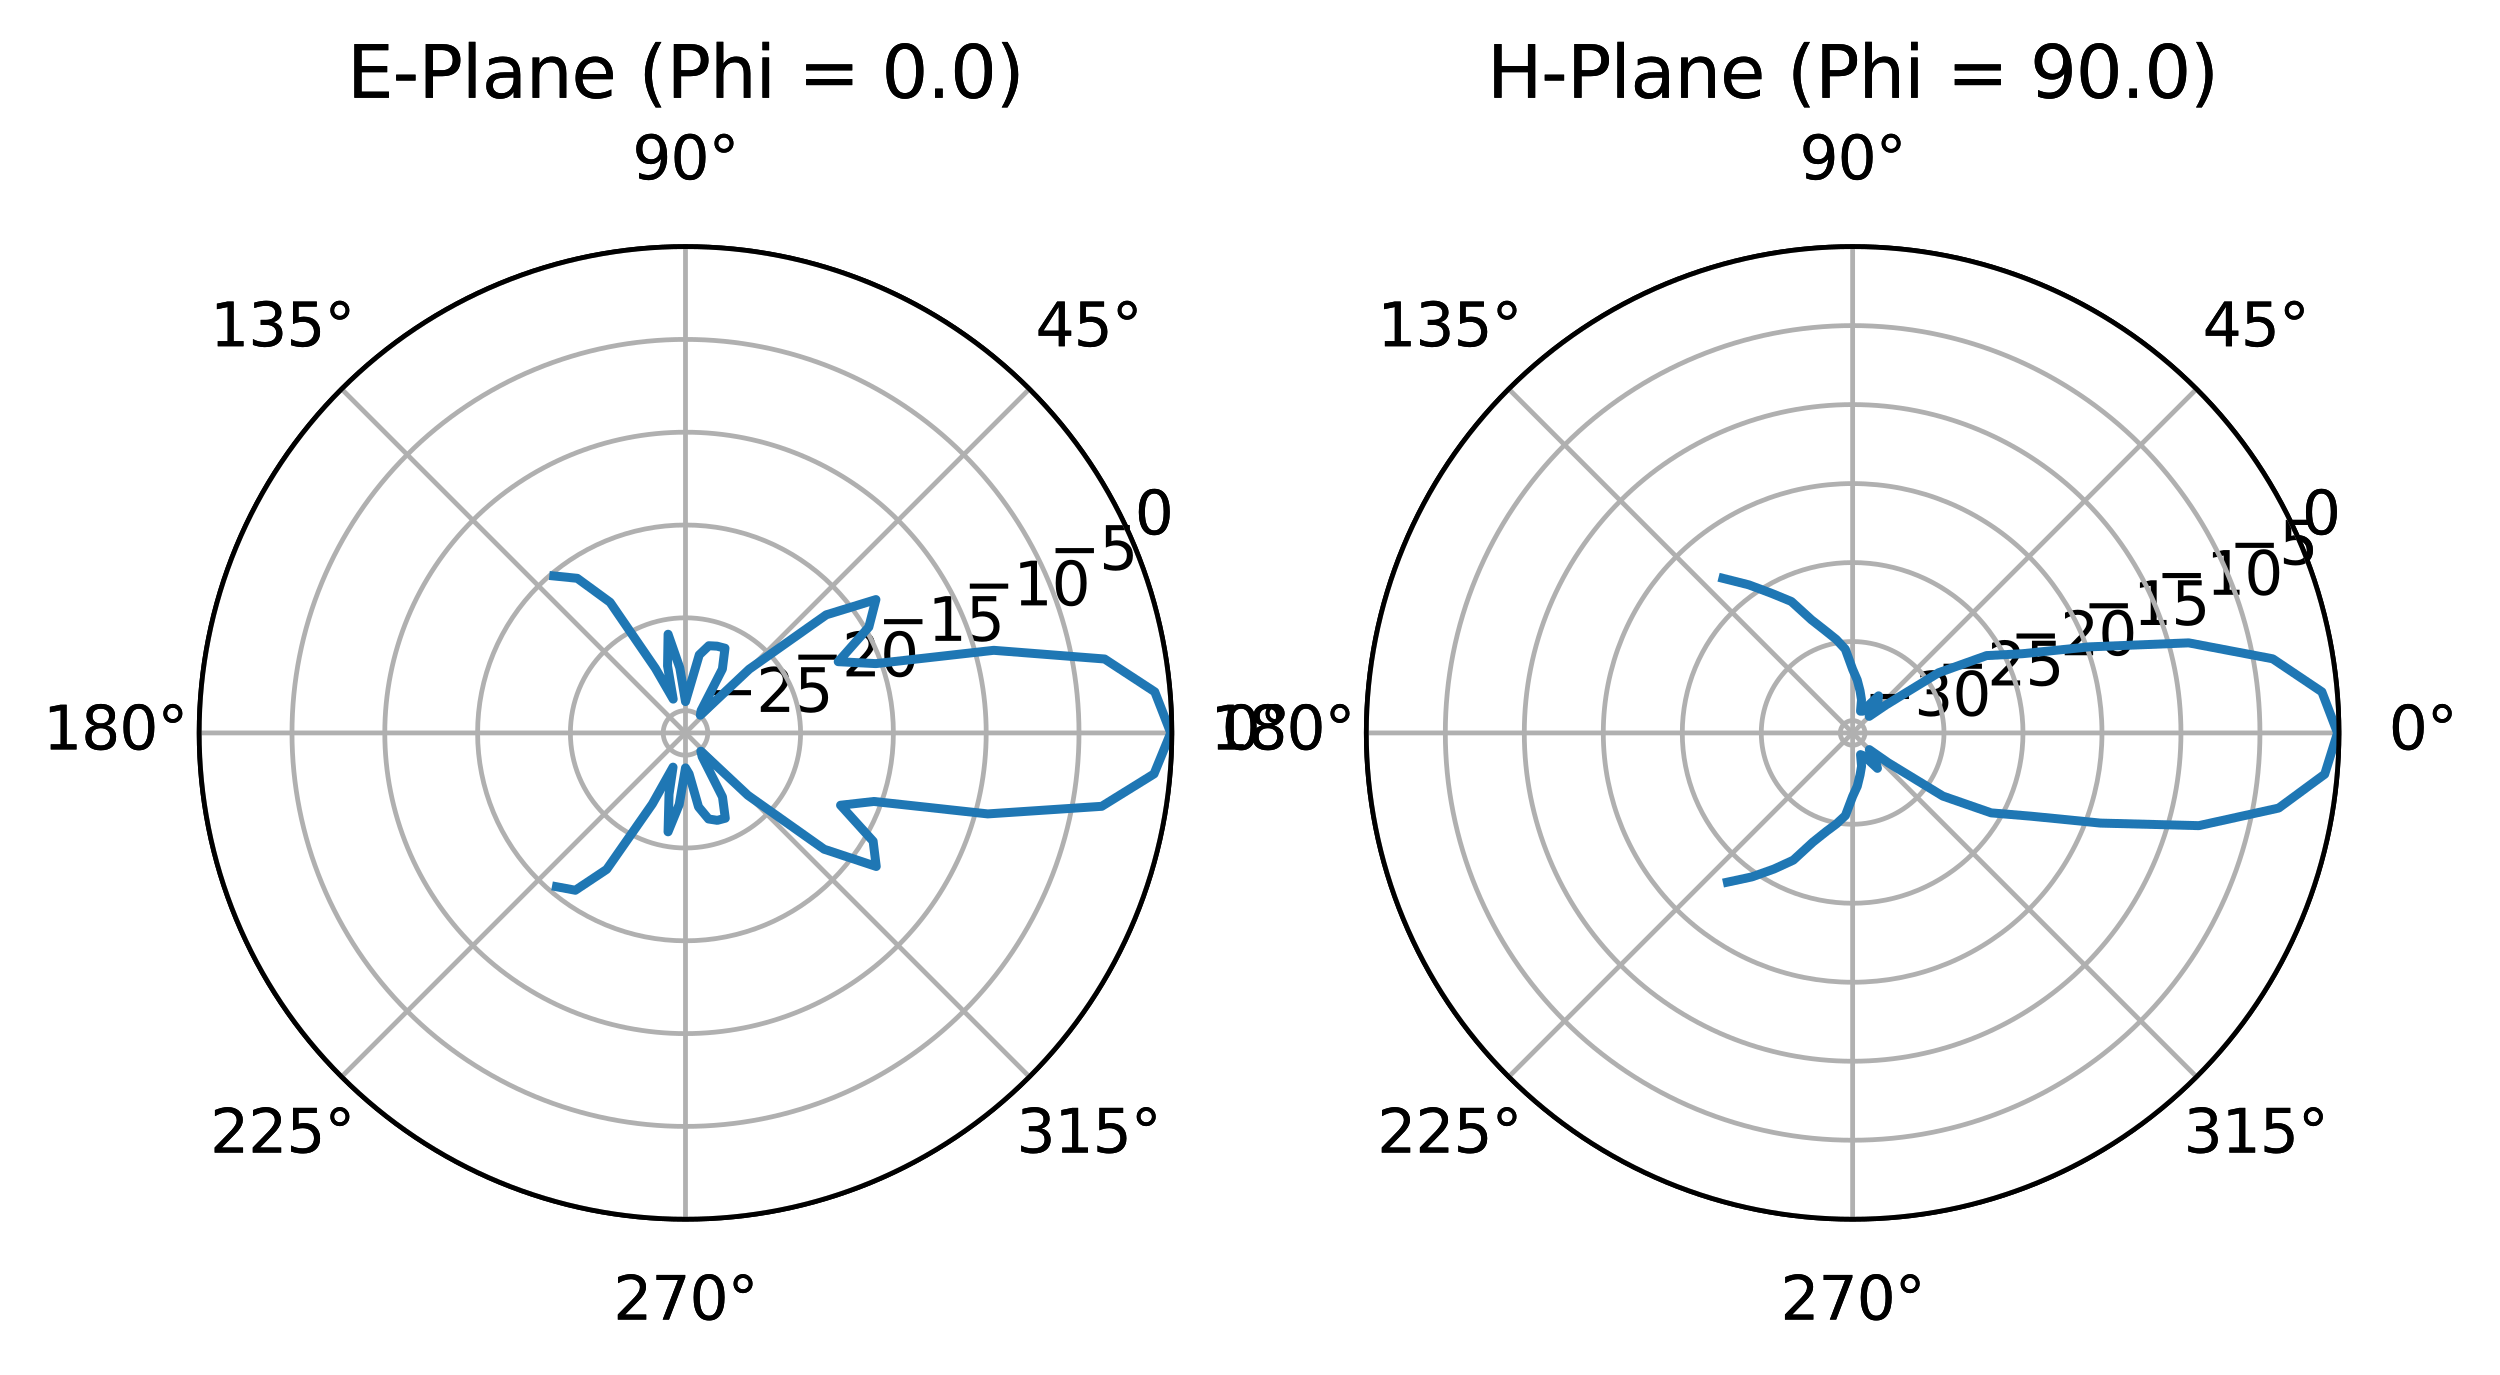 <?xml version="1.0" encoding="utf-8" standalone="no"?>
<!DOCTYPE svg PUBLIC "-//W3C//DTD SVG 1.1//EN"
  "http://www.w3.org/Graphics/SVG/1.1/DTD/svg11.dtd">
<svg xmlns:xlink="http://www.w3.org/1999/xlink" width="417.245pt" height="229.524pt" viewBox="0 0 417.245 229.524" xmlns="http://www.w3.org/2000/svg" version="1.1">
 <defs>
  <style type="text/css">*{stroke-linejoin: round; stroke-linecap: butt}</style>
 </defs>
 <g id="figure_1">
  <g id="patch_1">
   <path d="M 0 229.524 
L 417.245 229.524 
L 417.245 0 
L 0 0 
z
" style="fill: #ffffff"/>
  </g>
  <g id="axes_1">
   <g id="patch_2">
    <path d="M 195.571 122.321 
C 195.571 111.663 193.472 101.108 189.393 91.261 
C 185.314 81.414 179.335 72.466 171.799 64.929 
C 164.262 57.393 155.314 51.414 145.467 47.335 
C 135.62 43.257 125.066 41.157 114.407 41.157 
C 103.749 41.157 93.194 43.257 83.347 47.335 
C 73.5 51.414 64.553 57.393 57.016 64.929 
C 49.479 72.466 43.501 81.414 39.422 91.261 
C 35.343 101.108 33.244 111.663 33.244 122.321 
C 33.244 132.979 35.343 143.534 39.422 153.381 
C 43.501 163.228 49.479 172.176 57.016 179.712 
C 64.553 187.249 73.5 193.227 83.347 197.306 
C 93.194 201.385 103.749 203.484 114.407 203.484 
C 125.066 203.484 135.62 201.385 145.467 197.306 
C 155.314 193.227 164.262 187.249 171.799 179.712 
C 179.335 172.176 185.314 163.228 189.393 153.381 
C 193.472 143.534 195.571 132.979 195.571 122.321 
M 114.407 122.321 
C 114.407 122.321 114.407 122.321 114.407 122.321 
C 114.407 122.321 114.407 122.321 114.407 122.321 
C 114.407 122.321 114.407 122.321 114.407 122.321 
C 114.407 122.321 114.407 122.321 114.407 122.321 
C 114.407 122.321 114.407 122.321 114.407 122.321 
C 114.407 122.321 114.407 122.321 114.407 122.321 
C 114.407 122.321 114.407 122.321 114.407 122.321 
C 114.407 122.321 114.407 122.321 114.407 122.321 
C 114.407 122.321 114.407 122.321 114.407 122.321 
C 114.407 122.321 114.407 122.321 114.407 122.321 
C 114.407 122.321 114.407 122.321 114.407 122.321 
C 114.407 122.321 114.407 122.321 114.407 122.321 
C 114.407 122.321 114.407 122.321 114.407 122.321 
C 114.407 122.321 114.407 122.321 114.407 122.321 
C 114.407 122.321 114.407 122.321 114.407 122.321 
C 114.407 122.321 114.407 122.321 114.407 122.321 
z
" style="fill: #ffffff"/>
   </g>
   <g id="matplotlib.axis_1">
    <g id="xtick_1">
     <g id="line2d_1">
      <path d="M 114.407 122.321 
L 195.571 122.321 
" clip-path="url(#pbf4db65756)" style="fill: none; stroke: #b0b0b0; stroke-width: 0.8; stroke-linecap: square"/>
     </g>
     <g id="text_1">
      <!-- 0° -->
      <g transform="translate(203.89 125.08) scale(0.1 -0.1)">
       <defs>
        <path id="DejaVuSans-30" d="M 2034 4250 
Q 1547 4250 1301 3770 
Q 1056 3291 1056 2328 
Q 1056 1369 1301 889 
Q 1547 409 2034 409 
Q 2525 409 2770 889 
Q 3016 1369 3016 2328 
Q 3016 3291 2770 3770 
Q 2525 4250 2034 4250 
z
M 2034 4750 
Q 2819 4750 3233 4129 
Q 3647 3509 3647 2328 
Q 3647 1150 3233 529 
Q 2819 -91 2034 -91 
Q 1250 -91 836 529 
Q 422 1150 422 2328 
Q 422 3509 836 4129 
Q 1250 4750 2034 4750 
z
" transform="scale(0.016)"/>
        <path id="DejaVuSans-b0" d="M 1600 4347 
Q 1350 4347 1178 4173 
Q 1006 4000 1006 3750 
Q 1006 3503 1178 3333 
Q 1350 3163 1600 3163 
Q 1850 3163 2022 3333 
Q 2194 3503 2194 3750 
Q 2194 3997 2020 4172 
Q 1847 4347 1600 4347 
z
M 1600 4750 
Q 1800 4750 1984 4673 
Q 2169 4597 2303 4453 
Q 2447 4313 2519 4134 
Q 2591 3956 2591 3750 
Q 2591 3338 2302 3052 
Q 2013 2766 1594 2766 
Q 1172 2766 890 3047 
Q 609 3328 609 3750 
Q 609 4169 896 4459 
Q 1184 4750 1600 4750 
z
" transform="scale(0.016)"/>
       </defs>
       <use xlink:href="#DejaVuSans-30"/>
       <use xlink:href="#DejaVuSans-b0" x="63.623"/>
      </g>
     </g>
    </g>
    <g id="xtick_2">
     <g id="line2d_2">
      <path d="M 114.407 122.321 
L 171.799 64.929 
" clip-path="url(#pbf4db65756)" style="fill: none; stroke: #b0b0b0; stroke-width: 0.8; stroke-linecap: square"/>
     </g>
     <g id="text_2">
      <!-- 45° -->
      <g transform="translate(172.836 57.789) scale(0.1 -0.1)">
       <defs>
        <path id="DejaVuSans-34" d="M 2419 4116 
L 825 1625 
L 2419 1625 
L 2419 4116 
z
M 2253 4666 
L 3047 4666 
L 3047 1625 
L 3713 1625 
L 3713 1100 
L 3047 1100 
L 3047 0 
L 2419 0 
L 2419 1100 
L 313 1100 
L 313 1709 
L 2253 4666 
z
" transform="scale(0.016)"/>
        <path id="DejaVuSans-35" d="M 691 4666 
L 3169 4666 
L 3169 4134 
L 1269 4134 
L 1269 2991 
Q 1406 3038 1543 3061 
Q 1681 3084 1819 3084 
Q 2600 3084 3056 2656 
Q 3513 2228 3513 1497 
Q 3513 744 3044 326 
Q 2575 -91 1722 -91 
Q 1428 -91 1123 -41 
Q 819 9 494 109 
L 494 744 
Q 775 591 1075 516 
Q 1375 441 1709 441 
Q 2250 441 2565 725 
Q 2881 1009 2881 1497 
Q 2881 1984 2565 2268 
Q 2250 2553 1709 2553 
Q 1456 2553 1204 2497 
Q 953 2441 691 2322 
L 691 4666 
z
" transform="scale(0.016)"/>
       </defs>
       <use xlink:href="#DejaVuSans-34"/>
       <use xlink:href="#DejaVuSans-35" x="63.623"/>
       <use xlink:href="#DejaVuSans-b0" x="127.246"/>
      </g>
     </g>
    </g>
    <g id="xtick_3">
     <g id="line2d_3">
      <path d="M 114.407 122.321 
L 114.407 41.157 
" clip-path="url(#pbf4db65756)" style="fill: none; stroke: #b0b0b0; stroke-width: 0.8; stroke-linecap: square"/>
     </g>
     <g id="text_3">
      <!-- 90° -->
      <g transform="translate(105.545 29.917) scale(0.1 -0.1)">
       <defs>
        <path id="DejaVuSans-39" d="M 703 97 
L 703 672 
Q 941 559 1184 500 
Q 1428 441 1663 441 
Q 2288 441 2617 861 
Q 2947 1281 2994 2138 
Q 2813 1869 2534 1725 
Q 2256 1581 1919 1581 
Q 1219 1581 811 2004 
Q 403 2428 403 3163 
Q 403 3881 828 4315 
Q 1253 4750 1959 4750 
Q 2769 4750 3195 4129 
Q 3622 3509 3622 2328 
Q 3622 1225 3098 567 
Q 2575 -91 1691 -91 
Q 1453 -91 1209 -44 
Q 966 3 703 97 
z
M 1959 2075 
Q 2384 2075 2632 2365 
Q 2881 2656 2881 3163 
Q 2881 3666 2632 3958 
Q 2384 4250 1959 4250 
Q 1534 4250 1286 3958 
Q 1038 3666 1038 3163 
Q 1038 2656 1286 2365 
Q 1534 2075 1959 2075 
z
" transform="scale(0.016)"/>
       </defs>
       <use xlink:href="#DejaVuSans-39"/>
       <use xlink:href="#DejaVuSans-30" x="63.623"/>
       <use xlink:href="#DejaVuSans-b0" x="127.246"/>
      </g>
     </g>
    </g>
    <g id="xtick_4">
     <g id="line2d_4">
      <path d="M 114.407 122.321 
L 57.016 64.929 
" clip-path="url(#pbf4db65756)" style="fill: none; stroke: #b0b0b0; stroke-width: 0.8; stroke-linecap: square"/>
     </g>
     <g id="text_4">
      <!-- 135° -->
      <g transform="translate(35.073 57.789) scale(0.1 -0.1)">
       <defs>
        <path id="DejaVuSans-31" d="M 794 531 
L 1825 531 
L 1825 4091 
L 703 3866 
L 703 4441 
L 1819 4666 
L 2450 4666 
L 2450 531 
L 3481 531 
L 3481 0 
L 794 0 
L 794 531 
z
" transform="scale(0.016)"/>
        <path id="DejaVuSans-33" d="M 2597 2516 
Q 3050 2419 3304 2112 
Q 3559 1806 3559 1356 
Q 3559 666 3084 287 
Q 2609 -91 1734 -91 
Q 1441 -91 1130 -33 
Q 819 25 488 141 
L 488 750 
Q 750 597 1062 519 
Q 1375 441 1716 441 
Q 2309 441 2620 675 
Q 2931 909 2931 1356 
Q 2931 1769 2642 2001 
Q 2353 2234 1838 2234 
L 1294 2234 
L 1294 2753 
L 1863 2753 
Q 2328 2753 2575 2939 
Q 2822 3125 2822 3475 
Q 2822 3834 2567 4026 
Q 2313 4219 1838 4219 
Q 1578 4219 1281 4162 
Q 984 4106 628 3988 
L 628 4550 
Q 988 4650 1302 4700 
Q 1616 4750 1894 4750 
Q 2613 4750 3031 4423 
Q 3450 4097 3450 3541 
Q 3450 3153 3228 2886 
Q 3006 2619 2597 2516 
z
" transform="scale(0.016)"/>
       </defs>
       <use xlink:href="#DejaVuSans-31"/>
       <use xlink:href="#DejaVuSans-33" x="63.623"/>
       <use xlink:href="#DejaVuSans-35" x="127.246"/>
       <use xlink:href="#DejaVuSans-b0" x="190.869"/>
      </g>
     </g>
    </g>
    <g id="xtick_5">
     <g id="line2d_5">
      <path d="M 114.407 122.321 
L 33.244 122.321 
" clip-path="url(#pbf4db65756)" style="fill: none; stroke: #b0b0b0; stroke-width: 0.8; stroke-linecap: square"/>
     </g>
     <g id="text_5">
      <!-- 180° -->
      <g transform="translate(7.2 125.08) scale(0.1 -0.1)">
       <defs>
        <path id="DejaVuSans-38" d="M 2034 2216 
Q 1584 2216 1326 1975 
Q 1069 1734 1069 1313 
Q 1069 891 1326 650 
Q 1584 409 2034 409 
Q 2484 409 2743 651 
Q 3003 894 3003 1313 
Q 3003 1734 2745 1975 
Q 2488 2216 2034 2216 
z
M 1403 2484 
Q 997 2584 770 2862 
Q 544 3141 544 3541 
Q 544 4100 942 4425 
Q 1341 4750 2034 4750 
Q 2731 4750 3128 4425 
Q 3525 4100 3525 3541 
Q 3525 3141 3298 2862 
Q 3072 2584 2669 2484 
Q 3125 2378 3379 2068 
Q 3634 1759 3634 1313 
Q 3634 634 3220 271 
Q 2806 -91 2034 -91 
Q 1263 -91 848 271 
Q 434 634 434 1313 
Q 434 1759 690 2068 
Q 947 2378 1403 2484 
z
M 1172 3481 
Q 1172 3119 1398 2916 
Q 1625 2713 2034 2713 
Q 2441 2713 2670 2916 
Q 2900 3119 2900 3481 
Q 2900 3844 2670 4047 
Q 2441 4250 2034 4250 
Q 1625 4250 1398 4047 
Q 1172 3844 1172 3481 
z
" transform="scale(0.016)"/>
       </defs>
       <use xlink:href="#DejaVuSans-31"/>
       <use xlink:href="#DejaVuSans-38" x="63.623"/>
       <use xlink:href="#DejaVuSans-30" x="127.246"/>
       <use xlink:href="#DejaVuSans-b0" x="190.869"/>
      </g>
     </g>
    </g>
    <g id="xtick_6">
     <g id="line2d_6">
      <path d="M 114.407 122.321 
L 57.016 179.712 
" clip-path="url(#pbf4db65756)" style="fill: none; stroke: #b0b0b0; stroke-width: 0.8; stroke-linecap: square"/>
     </g>
     <g id="text_6">
      <!-- 225° -->
      <g transform="translate(35.073 192.371) scale(0.1 -0.1)">
       <defs>
        <path id="DejaVuSans-32" d="M 1228 531 
L 3431 531 
L 3431 0 
L 469 0 
L 469 531 
Q 828 903 1448 1529 
Q 2069 2156 2228 2338 
Q 2531 2678 2651 2914 
Q 2772 3150 2772 3378 
Q 2772 3750 2511 3984 
Q 2250 4219 1831 4219 
Q 1534 4219 1204 4116 
Q 875 4013 500 3803 
L 500 4441 
Q 881 4594 1212 4672 
Q 1544 4750 1819 4750 
Q 2544 4750 2975 4387 
Q 3406 4025 3406 3419 
Q 3406 3131 3298 2873 
Q 3191 2616 2906 2266 
Q 2828 2175 2409 1742 
Q 1991 1309 1228 531 
z
" transform="scale(0.016)"/>
       </defs>
       <use xlink:href="#DejaVuSans-32"/>
       <use xlink:href="#DejaVuSans-32" x="63.623"/>
       <use xlink:href="#DejaVuSans-35" x="127.246"/>
       <use xlink:href="#DejaVuSans-b0" x="190.869"/>
      </g>
     </g>
    </g>
    <g id="xtick_7">
     <g id="line2d_7">
      <path d="M 114.407 122.321 
L 114.407 203.484 
" clip-path="url(#pbf4db65756)" style="fill: none; stroke: #b0b0b0; stroke-width: 0.8; stroke-linecap: square"/>
     </g>
     <g id="text_7">
      <!-- 270° -->
      <g transform="translate(102.364 220.244) scale(0.1 -0.1)">
       <defs>
        <path id="DejaVuSans-37" d="M 525 4666 
L 3525 4666 
L 3525 4397 
L 1831 0 
L 1172 0 
L 2766 4134 
L 525 4134 
L 525 4666 
z
" transform="scale(0.016)"/>
       </defs>
       <use xlink:href="#DejaVuSans-32"/>
       <use xlink:href="#DejaVuSans-37" x="63.623"/>
       <use xlink:href="#DejaVuSans-30" x="127.246"/>
       <use xlink:href="#DejaVuSans-b0" x="190.869"/>
      </g>
     </g>
    </g>
    <g id="xtick_8">
     <g id="line2d_8">
      <path d="M 114.407 122.321 
L 171.799 179.712 
" clip-path="url(#pbf4db65756)" style="fill: none; stroke: #b0b0b0; stroke-width: 0.8; stroke-linecap: square"/>
     </g>
     <g id="text_8">
      <!-- 315° -->
      <g transform="translate(169.654 192.371) scale(0.1 -0.1)">
       <use xlink:href="#DejaVuSans-33"/>
       <use xlink:href="#DejaVuSans-31" x="63.623"/>
       <use xlink:href="#DejaVuSans-35" x="127.246"/>
       <use xlink:href="#DejaVuSans-b0" x="190.869"/>
      </g>
     </g>
    </g>
   </g>
   <g id="matplotlib.axis_2">
    <g id="ytick_1">
     <g id="line2d_9">
      <path d="M 118.212 122.321 
C 118.212 121.821 118.114 121.326 117.922 120.865 
C 117.731 120.403 117.451 119.984 117.098 119.631 
C 116.744 119.277 116.325 118.997 115.863 118.806 
C 115.402 118.615 114.907 118.516 114.407 118.516 
C 113.908 118.516 113.413 118.615 112.951 118.806 
C 112.49 118.997 112.07 119.277 111.717 119.631 
C 111.364 119.984 111.084 120.403 110.892 120.865 
C 110.701 121.326 110.603 121.821 110.603 122.321 
C 110.603 122.82 110.701 123.315 110.892 123.777 
C 111.084 124.238 111.364 124.658 111.717 125.011 
C 112.07 125.364 112.49 125.645 112.951 125.836 
C 113.413 126.027 113.908 126.126 114.407 126.126 
C 114.907 126.126 115.402 126.027 115.863 125.836 
C 116.325 125.645 116.744 125.364 117.098 125.011 
C 117.451 124.658 117.731 124.238 117.922 123.777 
C 118.114 123.315 118.212 122.82 118.212 122.321 
" clip-path="url(#pbf4db65756)" style="fill: none; stroke: #b0b0b0; stroke-width: 0.8; stroke-linecap: square"/>
     </g>
     <g id="text_9">
      <!-- −25 -->
      <g transform="translate(117.922 118.785) scale(0.1 -0.1)">
       <defs>
        <path id="DejaVuSans-2212" d="M 678 2272 
L 4684 2272 
L 4684 1741 
L 678 1741 
L 678 2272 
z
" transform="scale(0.016)"/>
       </defs>
       <use xlink:href="#DejaVuSans-2212"/>
       <use xlink:href="#DejaVuSans-32" x="83.789"/>
       <use xlink:href="#DejaVuSans-35" x="147.412"/>
      </g>
     </g>
    </g>
    <g id="ytick_2">
     <g id="line2d_10">
      <path d="M 133.684 122.321 
C 133.684 119.789 133.185 117.283 132.217 114.944 
C 131.248 112.605 129.828 110.48 128.038 108.69 
C 126.248 106.9 124.123 105.48 121.784 104.512 
C 119.445 103.543 116.939 103.044 114.407 103.044 
C 111.876 103.044 109.369 103.543 107.031 104.512 
C 104.692 105.48 102.567 106.9 100.777 108.69 
C 98.987 110.48 97.567 112.605 96.598 114.944 
C 95.63 117.283 95.131 119.789 95.131 122.321 
C 95.131 124.852 95.63 127.359 96.598 129.698 
C 97.567 132.036 98.987 134.161 100.777 135.951 
C 102.567 137.741 104.692 139.161 107.031 140.13 
C 109.369 141.099 111.876 141.597 114.407 141.597 
C 116.939 141.597 119.445 141.099 121.784 140.13 
C 124.123 139.161 126.248 137.741 128.038 135.951 
C 129.828 134.161 131.248 132.036 132.217 129.698 
C 133.185 127.359 133.684 124.852 133.684 122.321 
" clip-path="url(#pbf4db65756)" style="fill: none; stroke: #b0b0b0; stroke-width: 0.8; stroke-linecap: square"/>
     </g>
     <g id="text_10">
      <!-- −20 -->
      <g transform="translate(132.217 112.864) scale(0.1 -0.1)">
       <use xlink:href="#DejaVuSans-2212"/>
       <use xlink:href="#DejaVuSans-32" x="83.789"/>
       <use xlink:href="#DejaVuSans-30" x="147.412"/>
      </g>
     </g>
    </g>
    <g id="ytick_3">
     <g id="line2d_11">
      <path d="M 149.156 122.321 
C 149.156 117.758 148.257 113.239 146.511 109.023 
C 144.764 104.807 142.205 100.977 138.978 97.75 
C 135.752 94.523 131.921 91.964 127.705 90.218 
C 123.489 88.471 118.97 87.573 114.407 87.573 
C 109.844 87.573 105.326 88.471 101.11 90.218 
C 96.894 91.964 93.063 94.523 89.837 97.75 
C 86.61 100.977 84.05 104.807 82.304 109.023 
C 80.558 113.239 79.659 117.758 79.659 122.321 
C 79.659 126.884 80.558 131.403 82.304 135.618 
C 84.05 139.834 86.61 143.665 89.837 146.892 
C 93.063 150.118 96.894 152.678 101.11 154.424 
C 105.326 156.17 109.844 157.069 114.407 157.069 
C 118.97 157.069 123.489 156.17 127.705 154.424 
C 131.921 152.678 135.752 150.118 138.978 146.892 
C 142.205 143.665 144.764 139.834 146.511 135.618 
C 148.257 131.403 149.156 126.884 149.156 122.321 
" clip-path="url(#pbf4db65756)" style="fill: none; stroke: #b0b0b0; stroke-width: 0.8; stroke-linecap: square"/>
     </g>
     <g id="text_11">
      <!-- −15 -->
      <g transform="translate(146.511 106.944) scale(0.1 -0.1)">
       <use xlink:href="#DejaVuSans-2212"/>
       <use xlink:href="#DejaVuSans-31" x="83.789"/>
       <use xlink:href="#DejaVuSans-35" x="147.412"/>
      </g>
     </g>
    </g>
    <g id="ytick_4">
     <g id="line2d_12">
      <path d="M 164.627 122.321 
C 164.627 115.726 163.328 109.195 160.805 103.102 
C 158.281 97.01 154.582 91.473 149.918 86.81 
C 145.255 82.147 139.719 78.447 133.626 75.924 
C 127.533 73.4 121.002 72.101 114.407 72.101 
C 107.813 72.101 101.282 73.4 95.189 75.924 
C 89.096 78.447 83.56 82.147 78.896 86.81 
C 74.233 91.473 70.534 97.01 68.01 103.102 
C 65.486 109.195 64.187 115.726 64.187 122.321 
C 64.187 128.916 65.486 135.446 68.01 141.539 
C 70.534 147.632 74.233 153.169 78.896 157.832 
C 83.56 162.495 89.096 166.194 95.189 168.718 
C 101.282 171.242 107.813 172.541 114.407 172.541 
C 121.002 172.541 127.533 171.242 133.626 168.718 
C 139.719 166.194 145.255 162.495 149.918 157.832 
C 154.582 153.169 158.281 147.632 160.805 141.539 
C 163.328 135.446 164.627 128.916 164.627 122.321 
" clip-path="url(#pbf4db65756)" style="fill: none; stroke: #b0b0b0; stroke-width: 0.8; stroke-linecap: square"/>
     </g>
     <g id="text_12">
      <!-- −10 -->
      <g transform="translate(160.805 101.023) scale(0.1 -0.1)">
       <use xlink:href="#DejaVuSans-2212"/>
       <use xlink:href="#DejaVuSans-31" x="83.789"/>
       <use xlink:href="#DejaVuSans-30" x="147.412"/>
      </g>
     </g>
    </g>
    <g id="ytick_5">
     <g id="line2d_13">
      <path d="M 180.099 122.321 
C 180.099 113.694 178.4 105.152 175.099 97.182 
C 171.797 89.212 166.958 81.97 160.859 75.87 
C 154.759 69.77 147.516 64.931 139.547 61.629 
C 131.577 58.328 123.034 56.629 114.407 56.629 
C 105.781 56.629 97.238 58.328 89.268 61.629 
C 81.298 64.931 74.056 69.77 67.956 75.87 
C 61.856 81.97 57.017 89.212 53.716 97.182 
C 50.415 105.152 48.716 113.694 48.716 122.321 
C 48.716 130.947 50.415 139.49 53.716 147.46 
C 57.017 155.43 61.856 162.672 67.956 168.772 
C 74.056 174.872 81.298 179.711 89.268 183.012 
C 97.238 186.313 105.781 188.013 114.407 188.013 
C 123.034 188.013 131.577 186.313 139.547 183.012 
C 147.516 179.711 154.759 174.872 160.859 168.772 
C 166.958 162.672 171.797 155.43 175.099 147.46 
C 178.4 139.49 180.099 130.947 180.099 122.321 
" clip-path="url(#pbf4db65756)" style="fill: none; stroke: #b0b0b0; stroke-width: 0.8; stroke-linecap: square"/>
     </g>
     <g id="text_13">
      <!-- −5 -->
      <g transform="translate(175.099 95.102) scale(0.1 -0.1)">
       <use xlink:href="#DejaVuSans-2212"/>
       <use xlink:href="#DejaVuSans-35" x="83.789"/>
      </g>
     </g>
    </g>
    <g id="ytick_6">
     <g id="line2d_14">
      <path d="M 195.571 122.321 
C 195.571 111.663 193.472 101.108 189.393 91.261 
C 185.314 81.414 179.335 72.466 171.799 64.929 
C 164.262 57.393 155.314 51.414 145.467 47.335 
C 135.62 43.257 125.066 41.157 114.407 41.157 
C 103.749 41.157 93.194 43.257 83.347 47.335 
C 73.5 51.414 64.553 57.393 57.016 64.929 
C 49.479 72.466 43.501 81.414 39.422 91.261 
C 35.343 101.108 33.244 111.663 33.244 122.321 
C 33.244 132.979 35.343 143.534 39.422 153.381 
C 43.501 163.228 49.479 172.176 57.016 179.712 
C 64.553 187.249 73.5 193.227 83.347 197.306 
C 93.194 201.385 103.749 203.484 114.407 203.484 
C 125.066 203.484 135.62 201.385 145.467 197.306 
C 155.314 193.227 164.262 187.249 171.799 179.712 
C 179.335 172.176 185.314 163.228 189.393 153.381 
C 193.472 143.534 195.571 132.979 195.571 122.321 
" clip-path="url(#pbf4db65756)" style="fill: none; stroke: #b0b0b0; stroke-width: 0.8; stroke-linecap: square"/>
     </g>
     <g id="text_14">
      <!-- 0 -->
      <g transform="translate(189.393 89.181) scale(0.1 -0.1)">
       <use xlink:href="#DejaVuSans-30"/>
      </g>
     </g>
    </g>
   </g>
   <g id="line2d_15">
    <path d="M 92.883 147.972 
L 95.961 148.665 
L 101.194 145.206 
L 108.866 134.204 
L 112.32 128.056 
L 111.644 132.634 
L 111.492 138.855 
L 113.367 134.214 
L 114.407 128.216 
L 115.013 129.24 
L 116.583 134.658 
L 118.244 136.64 
L 119.717 136.909 
L 121.009 136.479 
L 120.574 133.001 
L 117.19 126.295 
L 117.009 125.421 
L 124.856 132.77 
L 137.554 141.743 
L 146.231 144.604 
L 145.74 140.411 
L 140.361 134.423 
L 145.904 133.785 
L 164.898 135.85 
L 183.884 134.571 
L 192.603 129.162 
L 195.4 122.321 
L 192.728 115.469 
L 184.377 109.983 
L 165.904 108.522 
L 146.236 110.736 
L 139.918 110.425 
L 144.999 104.659 
L 146.179 100.074 
L 137.925 102.587 
L 125.069 111.659 
L 116.886 119.366 
L 116.967 118.665 
L 120.553 111.676 
L 120.981 108.224 
L 119.676 107.847 
L 118.299 107.797 
L 116.726 109.169 
L 115.053 114.936 
L 114.407 117.097 
L 113.463 111.528 
L 111.471 105.667 
L 111.323 110.81 
L 112.197 116.248 
L 109.253 111.268 
L 101.788 100.464 
L 96.347 96.528 
L 92.416 96.113 
" clip-path="url(#pbf4db65756)" style="fill: none; stroke: #1f77b4; stroke-width: 1.5; stroke-linecap: square"/>
   </g>
   <g id="patch_3">
    <path d="M 195.571 122.321 
C 195.571 111.663 193.472 101.108 189.393 91.261 
C 185.314 81.414 179.335 72.466 171.799 64.929 
C 164.262 57.393 155.314 51.414 145.467 47.335 
C 135.62 43.257 125.066 41.157 114.407 41.157 
C 103.749 41.157 93.194 43.257 83.347 47.335 
C 73.5 51.414 64.553 57.393 57.016 64.929 
C 49.479 72.466 43.501 81.414 39.422 91.261 
C 35.343 101.108 33.244 111.663 33.244 122.321 
C 33.244 132.979 35.343 143.534 39.422 153.381 
C 43.501 163.228 49.479 172.176 57.016 179.712 
C 64.553 187.249 73.5 193.227 83.347 197.306 
C 93.194 201.385 103.749 203.484 114.407 203.484 
C 125.066 203.484 135.62 201.385 145.467 197.306 
C 155.314 193.227 164.262 187.249 171.799 179.712 
C 179.335 172.176 185.314 163.228 189.393 153.381 
C 193.472 143.534 195.571 132.979 195.571 122.321 
" style="fill: none; stroke: #000000; stroke-width: 0.8; stroke-linejoin: miter; stroke-linecap: square"/>
   </g>
   <g id="text_15">
    <!-- E-Plane (Phi = 0.0) -->
    <g transform="translate(57.936 16.318) scale(0.12 -0.12)">
     <defs>
      <path id="DejaVuSans-45" d="M 628 4666 
L 3578 4666 
L 3578 4134 
L 1259 4134 
L 1259 2753 
L 3481 2753 
L 3481 2222 
L 1259 2222 
L 1259 531 
L 3634 531 
L 3634 0 
L 628 0 
L 628 4666 
z
" transform="scale(0.016)"/>
      <path id="DejaVuSans-2d" d="M 313 2009 
L 1997 2009 
L 1997 1497 
L 313 1497 
L 313 2009 
z
" transform="scale(0.016)"/>
      <path id="DejaVuSans-50" d="M 1259 4147 
L 1259 2394 
L 2053 2394 
Q 2494 2394 2734 2622 
Q 2975 2850 2975 3272 
Q 2975 3691 2734 3919 
Q 2494 4147 2053 4147 
L 1259 4147 
z
M 628 4666 
L 2053 4666 
Q 2838 4666 3239 4311 
Q 3641 3956 3641 3272 
Q 3641 2581 3239 2228 
Q 2838 1875 2053 1875 
L 1259 1875 
L 1259 0 
L 628 0 
L 628 4666 
z
" transform="scale(0.016)"/>
      <path id="DejaVuSans-6c" d="M 603 4863 
L 1178 4863 
L 1178 0 
L 603 0 
L 603 4863 
z
" transform="scale(0.016)"/>
      <path id="DejaVuSans-61" d="M 2194 1759 
Q 1497 1759 1228 1600 
Q 959 1441 959 1056 
Q 959 750 1161 570 
Q 1363 391 1709 391 
Q 2188 391 2477 730 
Q 2766 1069 2766 1631 
L 2766 1759 
L 2194 1759 
z
M 3341 1997 
L 3341 0 
L 2766 0 
L 2766 531 
Q 2569 213 2275 61 
Q 1981 -91 1556 -91 
Q 1019 -91 701 211 
Q 384 513 384 1019 
Q 384 1609 779 1909 
Q 1175 2209 1959 2209 
L 2766 2209 
L 2766 2266 
Q 2766 2663 2505 2880 
Q 2244 3097 1772 3097 
Q 1472 3097 1187 3025 
Q 903 2953 641 2809 
L 641 3341 
Q 956 3463 1253 3523 
Q 1550 3584 1831 3584 
Q 2591 3584 2966 3190 
Q 3341 2797 3341 1997 
z
" transform="scale(0.016)"/>
      <path id="DejaVuSans-6e" d="M 3513 2113 
L 3513 0 
L 2938 0 
L 2938 2094 
Q 2938 2591 2744 2837 
Q 2550 3084 2163 3084 
Q 1697 3084 1428 2787 
Q 1159 2491 1159 1978 
L 1159 0 
L 581 0 
L 581 3500 
L 1159 3500 
L 1159 2956 
Q 1366 3272 1645 3428 
Q 1925 3584 2291 3584 
Q 2894 3584 3203 3211 
Q 3513 2838 3513 2113 
z
" transform="scale(0.016)"/>
      <path id="DejaVuSans-65" d="M 3597 1894 
L 3597 1613 
L 953 1613 
Q 991 1019 1311 708 
Q 1631 397 2203 397 
Q 2534 397 2845 478 
Q 3156 559 3463 722 
L 3463 178 
Q 3153 47 2828 -22 
Q 2503 -91 2169 -91 
Q 1331 -91 842 396 
Q 353 884 353 1716 
Q 353 2575 817 3079 
Q 1281 3584 2069 3584 
Q 2775 3584 3186 3129 
Q 3597 2675 3597 1894 
z
M 3022 2063 
Q 3016 2534 2758 2815 
Q 2500 3097 2075 3097 
Q 1594 3097 1305 2825 
Q 1016 2553 972 2059 
L 3022 2063 
z
" transform="scale(0.016)"/>
      <path id="DejaVuSans-20" transform="scale(0.016)"/>
      <path id="DejaVuSans-28" d="M 1984 4856 
Q 1566 4138 1362 3434 
Q 1159 2731 1159 2009 
Q 1159 1288 1364 580 
Q 1569 -128 1984 -844 
L 1484 -844 
Q 1016 -109 783 600 
Q 550 1309 550 2009 
Q 550 2706 781 3412 
Q 1013 4119 1484 4856 
L 1984 4856 
z
" transform="scale(0.016)"/>
      <path id="DejaVuSans-68" d="M 3513 2113 
L 3513 0 
L 2938 0 
L 2938 2094 
Q 2938 2591 2744 2837 
Q 2550 3084 2163 3084 
Q 1697 3084 1428 2787 
Q 1159 2491 1159 1978 
L 1159 0 
L 581 0 
L 581 4863 
L 1159 4863 
L 1159 2956 
Q 1366 3272 1645 3428 
Q 1925 3584 2291 3584 
Q 2894 3584 3203 3211 
Q 3513 2838 3513 2113 
z
" transform="scale(0.016)"/>
      <path id="DejaVuSans-69" d="M 603 3500 
L 1178 3500 
L 1178 0 
L 603 0 
L 603 3500 
z
M 603 4863 
L 1178 4863 
L 1178 4134 
L 603 4134 
L 603 4863 
z
" transform="scale(0.016)"/>
      <path id="DejaVuSans-3d" d="M 678 2906 
L 4684 2906 
L 4684 2381 
L 678 2381 
L 678 2906 
z
M 678 1631 
L 4684 1631 
L 4684 1100 
L 678 1100 
L 678 1631 
z
" transform="scale(0.016)"/>
      <path id="DejaVuSans-2e" d="M 684 794 
L 1344 794 
L 1344 0 
L 684 0 
L 684 794 
z
" transform="scale(0.016)"/>
      <path id="DejaVuSans-29" d="M 513 4856 
L 1013 4856 
Q 1481 4119 1714 3412 
Q 1947 2706 1947 2009 
Q 1947 1309 1714 600 
Q 1481 -109 1013 -844 
L 513 -844 
Q 928 -128 1133 580 
Q 1338 1288 1338 2009 
Q 1338 2731 1133 3434 
Q 928 4138 513 4856 
z
" transform="scale(0.016)"/>
     </defs>
     <use xlink:href="#DejaVuSans-45"/>
     <use xlink:href="#DejaVuSans-2d" x="63.184"/>
     <use xlink:href="#DejaVuSans-50" x="99.268"/>
     <use xlink:href="#DejaVuSans-6c" x="159.57"/>
     <use xlink:href="#DejaVuSans-61" x="187.354"/>
     <use xlink:href="#DejaVuSans-6e" x="248.633"/>
     <use xlink:href="#DejaVuSans-65" x="312.012"/>
     <use xlink:href="#DejaVuSans-20" x="373.535"/>
     <use xlink:href="#DejaVuSans-28" x="405.322"/>
     <use xlink:href="#DejaVuSans-50" x="444.336"/>
     <use xlink:href="#DejaVuSans-68" x="504.639"/>
     <use xlink:href="#DejaVuSans-69" x="568.018"/>
     <use xlink:href="#DejaVuSans-20" x="595.801"/>
     <use xlink:href="#DejaVuSans-3d" x="627.588"/>
     <use xlink:href="#DejaVuSans-20" x="711.377"/>
     <use xlink:href="#DejaVuSans-30" x="743.164"/>
     <use xlink:href="#DejaVuSans-2e" x="806.787"/>
     <use xlink:href="#DejaVuSans-30" x="838.574"/>
     <use xlink:href="#DejaVuSans-29" x="902.197"/>
    </g>
   </g>
  </g>
  <g id="axes_2">
   <g id="patch_4">
    <path d="M 390.364 122.321 
C 390.364 111.663 388.264 101.108 384.186 91.261 
C 380.107 81.414 374.128 72.466 366.591 64.929 
C 359.055 57.393 350.107 51.414 340.26 47.335 
C 330.413 43.257 319.858 41.157 309.2 41.157 
C 298.542 41.157 287.987 43.257 278.14 47.335 
C 268.293 51.414 259.345 57.393 251.809 64.929 
C 244.272 72.466 238.293 81.414 234.215 91.261 
C 230.136 101.108 228.036 111.663 228.036 122.321 
C 228.036 132.979 230.136 143.534 234.215 153.381 
C 238.293 163.228 244.272 172.176 251.809 179.712 
C 259.345 187.249 268.293 193.227 278.14 197.306 
C 287.987 201.385 298.542 203.484 309.2 203.484 
C 319.858 203.484 330.413 201.385 340.26 197.306 
C 350.107 193.227 359.055 187.249 366.591 179.712 
C 374.128 172.176 380.107 163.228 384.186 153.381 
C 388.264 143.534 390.364 132.979 390.364 122.321 
M 309.2 122.321 
C 309.2 122.321 309.2 122.321 309.2 122.321 
C 309.2 122.321 309.2 122.321 309.2 122.321 
C 309.2 122.321 309.2 122.321 309.2 122.321 
C 309.2 122.321 309.2 122.321 309.2 122.321 
C 309.2 122.321 309.2 122.321 309.2 122.321 
C 309.2 122.321 309.2 122.321 309.2 122.321 
C 309.2 122.321 309.2 122.321 309.2 122.321 
C 309.2 122.321 309.2 122.321 309.2 122.321 
C 309.2 122.321 309.2 122.321 309.2 122.321 
C 309.2 122.321 309.2 122.321 309.2 122.321 
C 309.2 122.321 309.2 122.321 309.2 122.321 
C 309.2 122.321 309.2 122.321 309.2 122.321 
C 309.2 122.321 309.2 122.321 309.2 122.321 
C 309.2 122.321 309.2 122.321 309.2 122.321 
C 309.2 122.321 309.2 122.321 309.2 122.321 
C 309.2 122.321 309.2 122.321 309.2 122.321 
z
" style="fill: #ffffff"/>
   </g>
   <g id="matplotlib.axis_3">
    <g id="xtick_9">
     <g id="line2d_16">
      <path d="M 309.2 122.321 
L 390.364 122.321 
" clip-path="url(#pff63ccbe2b)" style="fill: none; stroke: #b0b0b0; stroke-width: 0.8; stroke-linecap: square"/>
     </g>
     <g id="text_16">
      <!-- 0° -->
      <g transform="translate(398.683 125.08) scale(0.1 -0.1)">
       <use xlink:href="#DejaVuSans-30"/>
       <use xlink:href="#DejaVuSans-b0" x="63.623"/>
      </g>
     </g>
    </g>
    <g id="xtick_10">
     <g id="line2d_17">
      <path d="M 309.2 122.321 
L 366.591 64.929 
" clip-path="url(#pff63ccbe2b)" style="fill: none; stroke: #b0b0b0; stroke-width: 0.8; stroke-linecap: square"/>
     </g>
     <g id="text_17">
      <!-- 45° -->
      <g transform="translate(367.628 57.789) scale(0.1 -0.1)">
       <use xlink:href="#DejaVuSans-34"/>
       <use xlink:href="#DejaVuSans-35" x="63.623"/>
       <use xlink:href="#DejaVuSans-b0" x="127.246"/>
      </g>
     </g>
    </g>
    <g id="xtick_11">
     <g id="line2d_18">
      <path d="M 309.2 122.321 
L 309.2 41.157 
" clip-path="url(#pff63ccbe2b)" style="fill: none; stroke: #b0b0b0; stroke-width: 0.8; stroke-linecap: square"/>
     </g>
     <g id="text_18">
      <!-- 90° -->
      <g transform="translate(300.338 29.917) scale(0.1 -0.1)">
       <use xlink:href="#DejaVuSans-39"/>
       <use xlink:href="#DejaVuSans-30" x="63.623"/>
       <use xlink:href="#DejaVuSans-b0" x="127.246"/>
      </g>
     </g>
    </g>
    <g id="xtick_12">
     <g id="line2d_19">
      <path d="M 309.2 122.321 
L 251.809 64.929 
" clip-path="url(#pff63ccbe2b)" style="fill: none; stroke: #b0b0b0; stroke-width: 0.8; stroke-linecap: square"/>
     </g>
     <g id="text_19">
      <!-- 135° -->
      <g transform="translate(229.866 57.789) scale(0.1 -0.1)">
       <use xlink:href="#DejaVuSans-31"/>
       <use xlink:href="#DejaVuSans-33" x="63.623"/>
       <use xlink:href="#DejaVuSans-35" x="127.246"/>
       <use xlink:href="#DejaVuSans-b0" x="190.869"/>
      </g>
     </g>
    </g>
    <g id="xtick_13">
     <g id="line2d_20">
      <path d="M 309.2 122.321 
L 228.036 122.321 
" clip-path="url(#pff63ccbe2b)" style="fill: none; stroke: #b0b0b0; stroke-width: 0.8; stroke-linecap: square"/>
     </g>
     <g id="text_20">
      <!-- 180° -->
      <g transform="translate(201.993 125.08) scale(0.1 -0.1)">
       <use xlink:href="#DejaVuSans-31"/>
       <use xlink:href="#DejaVuSans-38" x="63.623"/>
       <use xlink:href="#DejaVuSans-30" x="127.246"/>
       <use xlink:href="#DejaVuSans-b0" x="190.869"/>
      </g>
     </g>
    </g>
    <g id="xtick_14">
     <g id="line2d_21">
      <path d="M 309.2 122.321 
L 251.809 179.712 
" clip-path="url(#pff63ccbe2b)" style="fill: none; stroke: #b0b0b0; stroke-width: 0.8; stroke-linecap: square"/>
     </g>
     <g id="text_21">
      <!-- 225° -->
      <g transform="translate(229.866 192.371) scale(0.1 -0.1)">
       <use xlink:href="#DejaVuSans-32"/>
       <use xlink:href="#DejaVuSans-32" x="63.623"/>
       <use xlink:href="#DejaVuSans-35" x="127.246"/>
       <use xlink:href="#DejaVuSans-b0" x="190.869"/>
      </g>
     </g>
    </g>
    <g id="xtick_15">
     <g id="line2d_22">
      <path d="M 309.2 122.321 
L 309.2 203.484 
" clip-path="url(#pff63ccbe2b)" style="fill: none; stroke: #b0b0b0; stroke-width: 0.8; stroke-linecap: square"/>
     </g>
     <g id="text_22">
      <!-- 270° -->
      <g transform="translate(297.156 220.244) scale(0.1 -0.1)">
       <use xlink:href="#DejaVuSans-32"/>
       <use xlink:href="#DejaVuSans-37" x="63.623"/>
       <use xlink:href="#DejaVuSans-30" x="127.246"/>
       <use xlink:href="#DejaVuSans-b0" x="190.869"/>
      </g>
     </g>
    </g>
    <g id="xtick_16">
     <g id="line2d_23">
      <path d="M 309.2 122.321 
L 366.591 179.712 
" clip-path="url(#pff63ccbe2b)" style="fill: none; stroke: #b0b0b0; stroke-width: 0.8; stroke-linecap: square"/>
     </g>
     <g id="text_23">
      <!-- 315° -->
      <g transform="translate(364.447 192.371) scale(0.1 -0.1)">
       <use xlink:href="#DejaVuSans-33"/>
       <use xlink:href="#DejaVuSans-31" x="63.623"/>
       <use xlink:href="#DejaVuSans-35" x="127.246"/>
       <use xlink:href="#DejaVuSans-b0" x="190.869"/>
      </g>
     </g>
    </g>
   </g>
   <g id="matplotlib.axis_4">
    <g id="ytick_7">
     <g id="line2d_24">
      <path d="M 311.427 122.321 
C 311.427 122.028 311.37 121.739 311.258 121.469 
C 311.146 121.198 310.982 120.953 310.775 120.746 
C 310.568 120.539 310.323 120.375 310.052 120.263 
C 309.782 120.151 309.493 120.094 309.2 120.094 
C 308.908 120.094 308.618 120.151 308.348 120.263 
C 308.078 120.375 307.832 120.539 307.625 120.746 
C 307.418 120.953 307.254 121.198 307.142 121.469 
C 307.031 121.739 306.973 122.028 306.973 122.321 
C 306.973 122.613 307.031 122.903 307.142 123.173 
C 307.254 123.443 307.418 123.689 307.625 123.896 
C 307.832 124.103 308.078 124.267 308.348 124.378 
C 308.618 124.49 308.908 124.548 309.2 124.548 
C 309.493 124.548 309.782 124.49 310.052 124.378 
C 310.323 124.267 310.568 124.103 310.775 123.896 
C 310.982 123.689 311.146 123.443 311.258 123.173 
C 311.37 122.903 311.427 122.613 311.427 122.321 
" clip-path="url(#pff63ccbe2b)" style="fill: none; stroke: #b0b0b0; stroke-width: 0.8; stroke-linecap: square"/>
     </g>
     <g id="text_24">
      <!-- −30 -->
      <g transform="translate(311.258 119.389) scale(0.1 -0.1)">
       <use xlink:href="#DejaVuSans-2212"/>
       <use xlink:href="#DejaVuSans-33" x="83.789"/>
       <use xlink:href="#DejaVuSans-30" x="147.412"/>
      </g>
     </g>
    </g>
    <g id="ytick_8">
     <g id="line2d_25">
      <path d="M 324.583 122.321 
C 324.583 120.301 324.185 118.3 323.412 116.434 
C 322.639 114.568 321.506 112.872 320.078 111.443 
C 318.649 110.015 316.953 108.882 315.087 108.109 
C 313.221 107.335 311.22 106.938 309.2 106.938 
C 307.18 106.938 305.18 107.335 303.313 108.109 
C 301.447 108.882 299.751 110.015 298.322 111.443 
C 296.894 112.872 295.761 114.568 294.988 116.434 
C 294.215 118.3 293.817 120.301 293.817 122.321 
C 293.817 124.341 294.215 126.341 294.988 128.208 
C 295.761 130.074 296.894 131.77 298.322 133.198 
C 299.751 134.627 301.447 135.76 303.313 136.533 
C 305.18 137.306 307.18 137.704 309.2 137.704 
C 311.22 137.704 313.221 137.306 315.087 136.533 
C 316.953 135.76 318.649 134.627 320.078 133.198 
C 321.506 131.77 322.639 130.074 323.412 128.208 
C 324.185 126.341 324.583 124.341 324.583 122.321 
" clip-path="url(#pff63ccbe2b)" style="fill: none; stroke: #b0b0b0; stroke-width: 0.8; stroke-linecap: square"/>
     </g>
     <g id="text_25">
      <!-- −25 -->
      <g transform="translate(323.412 114.354) scale(0.1 -0.1)">
       <use xlink:href="#DejaVuSans-2212"/>
       <use xlink:href="#DejaVuSans-32" x="83.789"/>
       <use xlink:href="#DejaVuSans-35" x="147.412"/>
      </g>
     </g>
    </g>
    <g id="ytick_9">
     <g id="line2d_26">
      <path d="M 337.739 122.321 
C 337.739 118.573 337.001 114.862 335.567 111.399 
C 334.133 107.937 332.031 104.791 329.38 102.14 
C 326.73 99.49 323.584 97.388 320.122 95.954 
C 316.659 94.52 312.948 93.781 309.2 93.781 
C 305.452 93.781 301.741 94.52 298.279 95.954 
C 294.816 97.388 291.67 99.49 289.02 102.14 
C 286.37 104.791 284.267 107.937 282.833 111.399 
C 281.399 114.862 280.661 118.573 280.661 122.321 
C 280.661 126.069 281.399 129.78 282.833 133.242 
C 284.267 136.705 286.37 139.851 289.02 142.501 
C 291.67 145.151 294.816 147.254 298.279 148.688 
C 301.741 150.122 305.452 150.86 309.2 150.86 
C 312.948 150.86 316.659 150.122 320.122 148.688 
C 323.584 147.254 326.73 145.151 329.38 142.501 
C 332.031 139.851 334.133 136.705 335.567 133.242 
C 337.001 129.78 337.739 126.069 337.739 122.321 
" clip-path="url(#pff63ccbe2b)" style="fill: none; stroke: #b0b0b0; stroke-width: 0.8; stroke-linecap: square"/>
     </g>
     <g id="text_26">
      <!-- −20 -->
      <g transform="translate(335.567 109.32) scale(0.1 -0.1)">
       <use xlink:href="#DejaVuSans-2212"/>
       <use xlink:href="#DejaVuSans-32" x="83.789"/>
       <use xlink:href="#DejaVuSans-30" x="147.412"/>
      </g>
     </g>
    </g>
    <g id="ytick_10">
     <g id="line2d_27">
      <path d="M 350.896 122.321 
C 350.896 116.845 349.817 111.423 347.722 106.365 
C 345.626 101.306 342.555 96.709 338.683 92.838 
C 334.812 88.966 330.215 85.895 325.156 83.799 
C 320.098 81.704 314.676 80.625 309.2 80.625 
C 303.725 80.625 298.303 81.704 293.244 83.799 
C 288.185 85.895 283.589 88.966 279.717 92.838 
C 275.845 96.709 272.774 101.306 270.679 106.365 
C 268.583 111.423 267.505 116.845 267.505 122.321 
C 267.505 127.796 268.583 133.218 270.679 138.277 
C 272.774 143.336 275.845 147.932 279.717 151.804 
C 283.589 155.676 288.185 158.747 293.244 160.842 
C 298.303 162.938 303.725 164.016 309.2 164.016 
C 314.676 164.016 320.098 162.938 325.156 160.842 
C 330.215 158.747 334.812 155.676 338.683 151.804 
C 342.555 147.932 345.626 143.336 347.722 138.277 
C 349.817 133.218 350.896 127.796 350.896 122.321 
" clip-path="url(#pff63ccbe2b)" style="fill: none; stroke: #b0b0b0; stroke-width: 0.8; stroke-linecap: square"/>
     </g>
     <g id="text_27">
      <!-- −15 -->
      <g transform="translate(347.722 104.285) scale(0.1 -0.1)">
       <use xlink:href="#DejaVuSans-2212"/>
       <use xlink:href="#DejaVuSans-31" x="83.789"/>
       <use xlink:href="#DejaVuSans-35" x="147.412"/>
      </g>
     </g>
    </g>
    <g id="ytick_11">
     <g id="line2d_28">
      <path d="M 364.052 122.321 
C 364.052 115.118 362.633 107.985 359.876 101.33 
C 357.12 94.675 353.079 88.628 347.986 83.535 
C 342.893 78.442 336.846 74.401 330.191 71.645 
C 323.536 68.888 316.403 67.469 309.2 67.469 
C 301.997 67.469 294.864 68.888 288.209 71.645 
C 281.555 74.401 275.508 78.442 270.414 83.535 
C 265.321 88.628 261.28 94.675 258.524 101.33 
C 255.767 107.985 254.349 115.118 254.349 122.321 
C 254.349 129.524 255.767 136.657 258.524 143.312 
C 261.28 149.966 265.321 156.013 270.414 161.107 
C 275.508 166.2 281.555 170.241 288.209 172.997 
C 294.864 175.753 301.997 177.172 309.2 177.172 
C 316.403 177.172 323.536 175.753 330.191 172.997 
C 336.846 170.241 342.893 166.2 347.986 161.107 
C 353.079 156.013 357.12 149.966 359.876 143.312 
C 362.633 136.657 364.052 129.524 364.052 122.321 
" clip-path="url(#pff63ccbe2b)" style="fill: none; stroke: #b0b0b0; stroke-width: 0.8; stroke-linecap: square"/>
     </g>
     <g id="text_28">
      <!-- −10 -->
      <g transform="translate(359.876 99.25) scale(0.1 -0.1)">
       <use xlink:href="#DejaVuSans-2212"/>
       <use xlink:href="#DejaVuSans-31" x="83.789"/>
       <use xlink:href="#DejaVuSans-30" x="147.412"/>
      </g>
     </g>
    </g>
    <g id="ytick_12">
     <g id="line2d_29">
      <path d="M 377.208 122.321 
C 377.208 113.39 375.449 104.546 372.031 96.295 
C 368.613 88.045 363.604 80.547 357.289 74.232 
C 350.974 67.917 343.476 62.908 335.225 59.49 
C 326.975 56.072 318.131 54.313 309.2 54.313 
C 300.269 54.313 291.426 56.072 283.175 59.49 
C 274.924 62.908 267.426 67.917 261.112 74.232 
C 254.797 80.547 249.787 88.045 246.369 96.295 
C 242.952 104.546 241.193 113.39 241.193 122.321 
C 241.193 131.251 242.952 140.095 246.369 148.346 
C 249.787 156.597 254.797 164.094 261.112 170.409 
C 267.426 176.724 274.924 181.734 283.175 185.152 
C 291.426 188.569 300.269 190.328 309.2 190.328 
C 318.131 190.328 326.975 188.569 335.225 185.152 
C 343.476 181.734 350.974 176.724 357.289 170.409 
C 363.604 164.094 368.613 156.597 372.031 148.346 
C 375.449 140.095 377.208 131.251 377.208 122.321 
" clip-path="url(#pff63ccbe2b)" style="fill: none; stroke: #b0b0b0; stroke-width: 0.8; stroke-linecap: square"/>
     </g>
     <g id="text_29">
      <!-- −5 -->
      <g transform="translate(372.031 94.216) scale(0.1 -0.1)">
       <use xlink:href="#DejaVuSans-2212"/>
       <use xlink:href="#DejaVuSans-35" x="83.789"/>
      </g>
     </g>
    </g>
    <g id="ytick_13">
     <g id="line2d_30">
      <path d="M 390.364 122.321 
C 390.364 111.663 388.264 101.108 384.186 91.261 
C 380.107 81.414 374.128 72.466 366.591 64.929 
C 359.055 57.393 350.107 51.414 340.26 47.335 
C 330.413 43.257 319.858 41.157 309.2 41.157 
C 298.542 41.157 287.987 43.257 278.14 47.335 
C 268.293 51.414 259.345 57.393 251.809 64.929 
C 244.272 72.466 238.293 81.414 234.215 91.261 
C 230.136 101.108 228.036 111.663 228.036 122.321 
C 228.036 132.979 230.136 143.534 234.215 153.381 
C 238.293 163.228 244.272 172.176 251.809 179.712 
C 259.345 187.249 268.293 193.227 278.14 197.306 
C 287.987 201.385 298.542 203.484 309.2 203.484 
C 319.858 203.484 330.413 201.385 340.26 197.306 
C 350.107 193.227 359.055 187.249 366.591 179.712 
C 374.128 172.176 380.107 163.228 384.186 153.381 
C 388.264 143.534 390.364 132.979 390.364 122.321 
" clip-path="url(#pff63ccbe2b)" style="fill: none; stroke: #b0b0b0; stroke-width: 0.8; stroke-linecap: square"/>
     </g>
     <g id="text_30">
      <!-- 0 -->
      <g transform="translate(384.186 89.181) scale(0.1 -0.1)">
       <use xlink:href="#DejaVuSans-30"/>
      </g>
     </g>
    </g>
   </g>
   <g id="line2d_31">
    <path d="M 288.275 147.259 
L 292.331 146.413 
L 296.03 145.132 
L 299.238 143.684 
L 302.47 140.812 
L 304.699 139.119 
L 306.492 137.68 
L 307.988 136.176 
L 309.2 132.946 
L 309.991 131.359 
L 310.449 129.404 
L 310.711 127.961 
L 310.518 125.942 
L 311.002 126.185 
L 311.873 126.95 
L 313.498 128.46 
L 313.1 126.968 
L 312.055 125.176 
L 315.208 127.362 
L 324.344 132.925 
L 332.467 135.754 
L 339.176 136.299 
L 350.642 137.405 
L 367.003 137.809 
L 380.323 134.862 
L 387.982 129.213 
L 390.132 122.321 
L 387.514 115.469 
L 379.332 109.955 
L 365.311 107.286 
L 348.719 107.937 
L 337.668 109.046 
L 331.649 109.36 
L 323.503 112.306 
L 314.683 117.72 
L 311.953 119.568 
L 313.322 117.409 
L 313.46 116.236 
L 311.924 117.604 
L 311.001 118.459 
L 310.588 118.509 
L 310.716 116.662 
L 310.504 114.927 
L 310.005 113.116 
L 309.2 111.469 
L 307.968 108.236 
L 306.424 106.579 
L 304.582 105.087 
L 302.298 103.357 
L 298.966 100.374 
L 295.753 99.029 
L 291.847 97.538 
L 287.422 96.367 
" clip-path="url(#pff63ccbe2b)" style="fill: none; stroke: #1f77b4; stroke-width: 1.5; stroke-linecap: square"/>
   </g>
   <g id="patch_5">
    <path d="M 390.364 122.321 
C 390.364 111.663 388.264 101.108 384.186 91.261 
C 380.107 81.414 374.128 72.466 366.591 64.929 
C 359.055 57.393 350.107 51.414 340.26 47.335 
C 330.413 43.257 319.858 41.157 309.2 41.157 
C 298.542 41.157 287.987 43.257 278.14 47.335 
C 268.293 51.414 259.345 57.393 251.809 64.929 
C 244.272 72.466 238.293 81.414 234.215 91.261 
C 230.136 101.108 228.036 111.663 228.036 122.321 
C 228.036 132.979 230.136 143.534 234.215 153.381 
C 238.293 163.228 244.272 172.176 251.809 179.712 
C 259.345 187.249 268.293 193.227 278.14 197.306 
C 287.987 201.385 298.542 203.484 309.2 203.484 
C 319.858 203.484 330.413 201.385 340.26 197.306 
C 350.107 193.227 359.055 187.249 366.591 179.712 
C 374.128 172.176 380.107 163.228 384.186 153.381 
C 388.264 143.534 390.364 132.979 390.364 122.321 
" style="fill: none; stroke: #000000; stroke-width: 0.8; stroke-linejoin: miter; stroke-linecap: square"/>
   </g>
   <g id="text_31">
    <!-- H-Plane (Phi = 90.0) -->
    <g transform="translate(248.19 16.318) scale(0.12 -0.12)">
     <defs>
      <path id="DejaVuSans-48" d="M 628 4666 
L 1259 4666 
L 1259 2753 
L 3553 2753 
L 3553 4666 
L 4184 4666 
L 4184 0 
L 3553 0 
L 3553 2222 
L 1259 2222 
L 1259 0 
L 628 0 
L 628 4666 
z
" transform="scale(0.016)"/>
     </defs>
     <use xlink:href="#DejaVuSans-48"/>
     <use xlink:href="#DejaVuSans-2d" x="75.195"/>
     <use xlink:href="#DejaVuSans-50" x="111.279"/>
     <use xlink:href="#DejaVuSans-6c" x="171.582"/>
     <use xlink:href="#DejaVuSans-61" x="199.365"/>
     <use xlink:href="#DejaVuSans-6e" x="260.645"/>
     <use xlink:href="#DejaVuSans-65" x="324.023"/>
     <use xlink:href="#DejaVuSans-20" x="385.547"/>
     <use xlink:href="#DejaVuSans-28" x="417.334"/>
     <use xlink:href="#DejaVuSans-50" x="456.348"/>
     <use xlink:href="#DejaVuSans-68" x="516.65"/>
     <use xlink:href="#DejaVuSans-69" x="580.029"/>
     <use xlink:href="#DejaVuSans-20" x="607.812"/>
     <use xlink:href="#DejaVuSans-3d" x="639.6"/>
     <use xlink:href="#DejaVuSans-20" x="723.389"/>
     <use xlink:href="#DejaVuSans-39" x="755.176"/>
     <use xlink:href="#DejaVuSans-30" x="818.799"/>
     <use xlink:href="#DejaVuSans-2e" x="882.422"/>
     <use xlink:href="#DejaVuSans-30" x="914.209"/>
     <use xlink:href="#DejaVuSans-29" x="977.832"/>
    </g>
   </g>
  </g>
  <g id="axes_3">
   <g id="patch_6">
    <path d="M 195.571 122.321 
C 195.571 111.663 193.472 101.108 189.393 91.261 
C 185.314 81.414 179.335 72.466 171.799 64.929 
C 164.262 57.393 155.314 51.414 145.467 47.335 
C 135.62 43.257 125.066 41.157 114.407 41.157 
C 103.749 41.157 93.194 43.257 83.347 47.335 
C 73.5 51.414 64.553 57.393 57.016 64.929 
C 49.479 72.466 43.501 81.414 39.422 91.261 
C 35.343 101.108 33.244 111.663 33.244 122.321 
C 33.244 132.979 35.343 143.534 39.422 153.381 
C 43.501 163.228 49.479 172.176 57.016 179.712 
C 64.553 187.249 73.5 193.227 83.347 197.306 
C 93.194 201.385 103.749 203.484 114.407 203.484 
C 125.066 203.484 135.62 201.385 145.467 197.306 
C 155.314 193.227 164.262 187.249 171.799 179.712 
C 179.335 172.176 185.314 163.228 189.393 153.381 
C 193.472 143.534 195.571 132.979 195.571 122.321 
M 114.407 122.321 
C 114.407 122.321 114.407 122.321 114.407 122.321 
C 114.407 122.321 114.407 122.321 114.407 122.321 
C 114.407 122.321 114.407 122.321 114.407 122.321 
C 114.407 122.321 114.407 122.321 114.407 122.321 
C 114.407 122.321 114.407 122.321 114.407 122.321 
C 114.407 122.321 114.407 122.321 114.407 122.321 
C 114.407 122.321 114.407 122.321 114.407 122.321 
C 114.407 122.321 114.407 122.321 114.407 122.321 
C 114.407 122.321 114.407 122.321 114.407 122.321 
C 114.407 122.321 114.407 122.321 114.407 122.321 
C 114.407 122.321 114.407 122.321 114.407 122.321 
C 114.407 122.321 114.407 122.321 114.407 122.321 
C 114.407 122.321 114.407 122.321 114.407 122.321 
C 114.407 122.321 114.407 122.321 114.407 122.321 
C 114.407 122.321 114.407 122.321 114.407 122.321 
C 114.407 122.321 114.407 122.321 114.407 122.321 
z
" style="fill: #ffffff"/>
   </g>
   <g id="matplotlib.axis_5">
    <g id="xtick_17">
     <g id="line2d_32">
      <path d="M 114.407 122.321 
L 195.571 122.321 
" clip-path="url(#p443cd7d495)" style="fill: none; stroke: #b0b0b0; stroke-width: 0.8; stroke-linecap: square"/>
     </g>
     <g id="text_32">
      <!-- 0° -->
      <g transform="translate(203.89 125.08) scale(0.1 -0.1)">
       <use xlink:href="#DejaVuSans-30"/>
       <use xlink:href="#DejaVuSans-b0" x="63.623"/>
      </g>
     </g>
    </g>
    <g id="xtick_18">
     <g id="line2d_33">
      <path d="M 114.407 122.321 
L 171.799 64.929 
" clip-path="url(#p443cd7d495)" style="fill: none; stroke: #b0b0b0; stroke-width: 0.8; stroke-linecap: square"/>
     </g>
     <g id="text_33">
      <!-- 45° -->
      <g transform="translate(172.836 57.789) scale(0.1 -0.1)">
       <use xlink:href="#DejaVuSans-34"/>
       <use xlink:href="#DejaVuSans-35" x="63.623"/>
       <use xlink:href="#DejaVuSans-b0" x="127.246"/>
      </g>
     </g>
    </g>
    <g id="xtick_19">
     <g id="line2d_34">
      <path d="M 114.407 122.321 
L 114.407 41.157 
" clip-path="url(#p443cd7d495)" style="fill: none; stroke: #b0b0b0; stroke-width: 0.8; stroke-linecap: square"/>
     </g>
     <g id="text_34">
      <!-- 90° -->
      <g transform="translate(105.545 29.917) scale(0.1 -0.1)">
       <use xlink:href="#DejaVuSans-39"/>
       <use xlink:href="#DejaVuSans-30" x="63.623"/>
       <use xlink:href="#DejaVuSans-b0" x="127.246"/>
      </g>
     </g>
    </g>
    <g id="xtick_20">
     <g id="line2d_35">
      <path d="M 114.407 122.321 
L 57.016 64.929 
" clip-path="url(#p443cd7d495)" style="fill: none; stroke: #b0b0b0; stroke-width: 0.8; stroke-linecap: square"/>
     </g>
     <g id="text_35">
      <!-- 135° -->
      <g transform="translate(35.073 57.789) scale(0.1 -0.1)">
       <use xlink:href="#DejaVuSans-31"/>
       <use xlink:href="#DejaVuSans-33" x="63.623"/>
       <use xlink:href="#DejaVuSans-35" x="127.246"/>
       <use xlink:href="#DejaVuSans-b0" x="190.869"/>
      </g>
     </g>
    </g>
    <g id="xtick_21">
     <g id="line2d_36">
      <path d="M 114.407 122.321 
L 33.244 122.321 
" clip-path="url(#p443cd7d495)" style="fill: none; stroke: #b0b0b0; stroke-width: 0.8; stroke-linecap: square"/>
     </g>
     <g id="text_36">
      <!-- 180° -->
      <g transform="translate(7.2 125.08) scale(0.1 -0.1)">
       <use xlink:href="#DejaVuSans-31"/>
       <use xlink:href="#DejaVuSans-38" x="63.623"/>
       <use xlink:href="#DejaVuSans-30" x="127.246"/>
       <use xlink:href="#DejaVuSans-b0" x="190.869"/>
      </g>
     </g>
    </g>
    <g id="xtick_22">
     <g id="line2d_37">
      <path d="M 114.407 122.321 
L 57.016 179.712 
" clip-path="url(#p443cd7d495)" style="fill: none; stroke: #b0b0b0; stroke-width: 0.8; stroke-linecap: square"/>
     </g>
     <g id="text_37">
      <!-- 225° -->
      <g transform="translate(35.073 192.371) scale(0.1 -0.1)">
       <use xlink:href="#DejaVuSans-32"/>
       <use xlink:href="#DejaVuSans-32" x="63.623"/>
       <use xlink:href="#DejaVuSans-35" x="127.246"/>
       <use xlink:href="#DejaVuSans-b0" x="190.869"/>
      </g>
     </g>
    </g>
    <g id="xtick_23">
     <g id="line2d_38">
      <path d="M 114.407 122.321 
L 114.407 203.484 
" clip-path="url(#p443cd7d495)" style="fill: none; stroke: #b0b0b0; stroke-width: 0.8; stroke-linecap: square"/>
     </g>
     <g id="text_38">
      <!-- 270° -->
      <g transform="translate(102.364 220.244) scale(0.1 -0.1)">
       <use xlink:href="#DejaVuSans-32"/>
       <use xlink:href="#DejaVuSans-37" x="63.623"/>
       <use xlink:href="#DejaVuSans-30" x="127.246"/>
       <use xlink:href="#DejaVuSans-b0" x="190.869"/>
      </g>
     </g>
    </g>
    <g id="xtick_24">
     <g id="line2d_39">
      <path d="M 114.407 122.321 
L 171.799 179.712 
" clip-path="url(#p443cd7d495)" style="fill: none; stroke: #b0b0b0; stroke-width: 0.8; stroke-linecap: square"/>
     </g>
     <g id="text_39">
      <!-- 315° -->
      <g transform="translate(169.654 192.371) scale(0.1 -0.1)">
       <use xlink:href="#DejaVuSans-33"/>
       <use xlink:href="#DejaVuSans-31" x="63.623"/>
       <use xlink:href="#DejaVuSans-35" x="127.246"/>
       <use xlink:href="#DejaVuSans-b0" x="190.869"/>
      </g>
     </g>
    </g>
   </g>
   <g id="matplotlib.axis_6">
    <g id="ytick_14">
     <g id="line2d_40">
      <path d="M 118.128 122.321 
C 118.128 121.832 118.032 121.348 117.845 120.897 
C 117.658 120.446 117.384 120.036 117.038 119.69 
C 116.693 119.345 116.282 119.071 115.831 118.884 
C 115.38 118.697 114.896 118.6 114.407 118.6 
C 113.919 118.6 113.435 118.697 112.984 118.884 
C 112.532 119.071 112.122 119.345 111.777 119.69 
C 111.431 120.036 111.157 120.446 110.97 120.897 
C 110.783 121.348 110.687 121.832 110.687 122.321 
C 110.687 122.809 110.783 123.293 110.97 123.745 
C 111.157 124.196 111.431 124.606 111.777 124.952 
C 112.122 125.297 112.532 125.571 112.984 125.758 
C 113.435 125.945 113.919 126.041 114.407 126.041 
C 114.896 126.041 115.38 125.945 115.831 125.758 
C 116.282 125.571 116.693 125.297 117.038 124.952 
C 117.384 124.606 117.658 124.196 117.845 123.745 
C 118.032 123.293 118.128 122.809 118.128 122.321 
" clip-path="url(#p443cd7d495)" style="fill: none; stroke: #b0b0b0; stroke-width: 0.8; stroke-linecap: square"/>
     </g>
     <g id="text_40">
      <!-- −25 -->
      <g transform="translate(117.845 118.817) scale(0.1 -0.1)">
       <use xlink:href="#DejaVuSans-2212"/>
       <use xlink:href="#DejaVuSans-32" x="83.789"/>
       <use xlink:href="#DejaVuSans-35" x="147.412"/>
      </g>
     </g>
    </g>
    <g id="ytick_15">
     <g id="line2d_41">
      <path d="M 133.616 122.321 
C 133.616 119.798 133.12 117.3 132.154 114.97 
C 131.189 112.639 129.774 110.522 127.99 108.738 
C 126.207 106.954 124.089 105.539 121.758 104.574 
C 119.428 103.609 116.93 103.112 114.407 103.112 
C 111.885 103.112 109.387 103.609 107.056 104.574 
C 104.726 105.539 102.608 106.954 100.825 108.738 
C 99.041 110.522 97.626 112.639 96.661 114.97 
C 95.695 117.3 95.198 119.798 95.198 122.321 
C 95.198 124.843 95.695 127.341 96.661 129.672 
C 97.626 132.002 99.041 134.12 100.825 135.904 
C 102.608 137.687 104.726 139.102 107.056 140.068 
C 109.387 141.033 111.885 141.53 114.407 141.53 
C 116.93 141.53 119.428 141.033 121.758 140.068 
C 124.089 139.102 126.207 137.687 127.99 135.904 
C 129.774 134.12 131.189 132.002 132.154 129.672 
C 133.12 127.341 133.616 124.843 133.616 122.321 
" clip-path="url(#p443cd7d495)" style="fill: none; stroke: #b0b0b0; stroke-width: 0.8; stroke-linecap: square"/>
     </g>
     <g id="text_41">
      <!-- −20 -->
      <g transform="translate(132.154 112.89) scale(0.1 -0.1)">
       <use xlink:href="#DejaVuSans-2212"/>
       <use xlink:href="#DejaVuSans-32" x="83.789"/>
       <use xlink:href="#DejaVuSans-30" x="147.412"/>
      </g>
     </g>
    </g>
    <g id="ytick_16">
     <g id="line2d_42">
      <path d="M 149.105 122.321 
C 149.105 117.764 148.208 113.252 146.464 109.043 
C 144.72 104.833 142.164 101.008 138.942 97.786 
C 135.72 94.564 131.895 92.008 127.686 90.264 
C 123.476 88.521 118.964 87.623 114.407 87.623 
C 109.851 87.623 105.339 88.521 101.129 90.264 
C 96.92 92.008 93.094 94.564 89.872 97.786 
C 86.651 101.008 84.095 104.833 82.351 109.043 
C 80.607 113.252 79.71 117.764 79.71 122.321 
C 79.71 126.877 80.607 131.389 82.351 135.599 
C 84.095 139.809 86.651 143.634 89.872 146.856 
C 93.094 150.078 96.92 152.634 101.129 154.377 
C 105.339 156.121 109.851 157.019 114.407 157.019 
C 118.964 157.019 123.476 156.121 127.686 154.377 
C 131.895 152.634 135.72 150.078 138.942 146.856 
C 142.164 143.634 144.72 139.809 146.464 135.599 
C 148.208 131.389 149.105 126.877 149.105 122.321 
" clip-path="url(#p443cd7d495)" style="fill: none; stroke: #b0b0b0; stroke-width: 0.8; stroke-linecap: square"/>
     </g>
     <g id="text_42">
      <!-- −15 -->
      <g transform="translate(146.464 106.963) scale(0.1 -0.1)">
       <use xlink:href="#DejaVuSans-2212"/>
       <use xlink:href="#DejaVuSans-31" x="83.789"/>
       <use xlink:href="#DejaVuSans-35" x="147.412"/>
      </g>
     </g>
    </g>
    <g id="ytick_17">
     <g id="line2d_43">
      <path d="M 164.594 122.321 
C 164.594 115.73 163.296 109.204 160.774 103.115 
C 158.251 97.027 154.555 91.494 149.894 86.834 
C 145.234 82.174 139.702 78.477 133.613 75.955 
C 127.524 73.433 120.998 72.134 114.407 72.134 
C 107.817 72.134 101.291 73.433 95.202 75.955 
C 89.113 78.477 83.58 82.174 78.92 86.834 
C 74.26 91.494 70.563 97.027 68.041 103.115 
C 65.519 109.204 64.221 115.73 64.221 122.321 
C 64.221 128.911 65.519 135.438 68.041 141.526 
C 70.563 147.615 74.26 153.148 78.92 157.808 
C 83.58 162.468 89.113 166.165 95.202 168.687 
C 101.291 171.209 107.817 172.507 114.407 172.507 
C 120.998 172.507 127.524 171.209 133.613 168.687 
C 139.702 166.165 145.234 162.468 149.894 157.808 
C 154.555 153.148 158.251 147.615 160.774 141.526 
C 163.296 135.438 164.594 128.911 164.594 122.321 
" clip-path="url(#p443cd7d495)" style="fill: none; stroke: #b0b0b0; stroke-width: 0.8; stroke-linecap: square"/>
     </g>
     <g id="text_43">
      <!-- −10 -->
      <g transform="translate(160.774 101.036) scale(0.1 -0.1)">
       <use xlink:href="#DejaVuSans-2212"/>
       <use xlink:href="#DejaVuSans-31" x="83.789"/>
       <use xlink:href="#DejaVuSans-30" x="147.412"/>
      </g>
     </g>
    </g>
    <g id="ytick_18">
     <g id="line2d_44">
      <path d="M 180.082 122.321 
C 180.082 113.696 178.384 105.156 175.083 97.188 
C 171.783 89.22 166.945 81.98 160.847 75.882 
C 154.748 69.783 147.508 64.945 139.54 61.645 
C 131.572 58.345 123.032 56.646 114.407 56.646 
C 105.783 56.646 97.243 58.345 89.275 61.645 
C 81.307 64.945 74.067 69.783 67.968 75.882 
C 61.87 81.98 57.032 89.22 53.732 97.188 
C 50.431 105.156 48.732 113.696 48.732 122.321 
C 48.732 130.945 50.431 139.486 53.732 147.454 
C 57.032 155.421 61.87 162.662 67.968 168.76 
C 74.067 174.858 81.307 179.696 89.275 182.997 
C 97.243 186.297 105.783 187.996 114.407 187.996 
C 123.032 187.996 131.572 186.297 139.54 182.997 
C 147.508 179.696 154.748 174.858 160.847 168.76 
C 166.945 162.662 171.783 155.421 175.083 147.454 
C 178.384 139.486 180.082 130.945 180.082 122.321 
" clip-path="url(#p443cd7d495)" style="fill: none; stroke: #b0b0b0; stroke-width: 0.8; stroke-linecap: square"/>
     </g>
     <g id="text_44">
      <!-- −5 -->
      <g transform="translate(175.083 95.108) scale(0.1 -0.1)">
       <use xlink:href="#DejaVuSans-2212"/>
       <use xlink:href="#DejaVuSans-35" x="83.789"/>
      </g>
     </g>
    </g>
    <g id="ytick_19">
     <g id="line2d_45">
      <path d="M 195.571 122.321 
C 195.571 111.663 193.472 101.108 189.393 91.261 
C 185.314 81.414 179.335 72.466 171.799 64.929 
C 164.262 57.393 155.314 51.414 145.467 47.335 
C 135.62 43.257 125.066 41.157 114.407 41.157 
C 103.749 41.157 93.194 43.257 83.347 47.335 
C 73.5 51.414 64.553 57.393 57.016 64.929 
C 49.479 72.466 43.501 81.414 39.422 91.261 
C 35.343 101.108 33.244 111.663 33.244 122.321 
C 33.244 132.979 35.343 143.534 39.422 153.381 
C 43.501 163.228 49.479 172.176 57.016 179.712 
C 64.553 187.249 73.5 193.227 83.347 197.306 
C 93.194 201.385 103.749 203.484 114.407 203.484 
C 125.066 203.484 135.62 201.385 145.467 197.306 
C 155.314 193.227 164.262 187.249 171.799 179.712 
C 179.335 172.176 185.314 163.228 189.393 153.381 
C 193.472 143.534 195.571 132.979 195.571 122.321 
" clip-path="url(#p443cd7d495)" style="fill: none; stroke: #b0b0b0; stroke-width: 0.8; stroke-linecap: square"/>
     </g>
     <g id="text_45">
      <!-- 0 -->
      <g transform="translate(189.393 89.181) scale(0.1 -0.1)">
       <use xlink:href="#DejaVuSans-30"/>
      </g>
     </g>
    </g>
   </g>
   <g id="line2d_46">
    <path d="M 92.867 147.991 
L 96.021 148.58 
L 101.257 145.097 
L 108.881 134.172 
L 112.326 128.039 
L 111.658 132.582 
L 111.497 138.824 
L 113.362 134.267 
L 114.407 128.164 
L 115.005 129.155 
L 116.585 134.672 
L 118.257 136.687 
L 119.719 136.914 
L 121.047 136.559 
L 120.58 133.012 
L 117.186 126.289 
L 116.969 125.373 
L 124.822 132.735 
L 137.545 141.735 
L 146.242 144.611 
L 145.724 140.401 
L 140.291 134.391 
L 145.85 133.765 
L 164.856 135.839 
L 183.881 134.571 
L 192.603 129.162 
L 195.402 122.321 
L 192.73 115.468 
L 184.36 109.986 
L 165.848 108.537 
L 146.18 110.756 
L 139.901 110.433 
L 145.006 104.655 
L 146.187 100.069 
L 137.893 102.614 
L 125.042 111.686 
L 116.887 119.366 
L 117.001 118.617 
L 120.564 111.657 
L 120.998 108.187 
L 119.677 107.843 
L 118.306 107.771 
L 116.704 109.296 
L 115.056 114.902 
L 114.407 117.089 
L 113.457 111.46 
L 111.504 105.857 
L 111.412 111.143 
L 112.353 116.677 
L 109.375 111.529 
L 101.821 100.52 
L 96.34 96.518 
L 92.426 96.124 
" clip-path="url(#p443cd7d495)" style="fill: none; stroke: #1f77b4; stroke-width: 1.5; stroke-linecap: square"/>
   </g>
   <g id="patch_7">
    <path d="M 195.571 122.321 
C 195.571 111.663 193.472 101.108 189.393 91.261 
C 185.314 81.414 179.335 72.466 171.799 64.929 
C 164.262 57.393 155.314 51.414 145.467 47.335 
C 135.62 43.257 125.066 41.157 114.407 41.157 
C 103.749 41.157 93.194 43.257 83.347 47.335 
C 73.5 51.414 64.553 57.393 57.016 64.929 
C 49.479 72.466 43.501 81.414 39.422 91.261 
C 35.343 101.108 33.244 111.663 33.244 122.321 
C 33.244 132.979 35.343 143.534 39.422 153.381 
C 43.501 163.228 49.479 172.176 57.016 179.712 
C 64.553 187.249 73.5 193.227 83.347 197.306 
C 93.194 201.385 103.749 203.484 114.407 203.484 
C 125.066 203.484 135.62 201.385 145.467 197.306 
C 155.314 193.227 164.262 187.249 171.799 179.712 
C 179.335 172.176 185.314 163.228 189.393 153.381 
C 193.472 143.534 195.571 132.979 195.571 122.321 
" style="fill: none; stroke: #000000; stroke-width: 0.8; stroke-linejoin: miter; stroke-linecap: square"/>
   </g>
   <g id="text_46">
    <!-- E-Plane (Phi = 0.0) -->
    <g transform="translate(57.936 16.318) scale(0.12 -0.12)">
     <use xlink:href="#DejaVuSans-45"/>
     <use xlink:href="#DejaVuSans-2d" x="63.184"/>
     <use xlink:href="#DejaVuSans-50" x="99.268"/>
     <use xlink:href="#DejaVuSans-6c" x="159.57"/>
     <use xlink:href="#DejaVuSans-61" x="187.354"/>
     <use xlink:href="#DejaVuSans-6e" x="248.633"/>
     <use xlink:href="#DejaVuSans-65" x="312.012"/>
     <use xlink:href="#DejaVuSans-20" x="373.535"/>
     <use xlink:href="#DejaVuSans-28" x="405.322"/>
     <use xlink:href="#DejaVuSans-50" x="444.336"/>
     <use xlink:href="#DejaVuSans-68" x="504.639"/>
     <use xlink:href="#DejaVuSans-69" x="568.018"/>
     <use xlink:href="#DejaVuSans-20" x="595.801"/>
     <use xlink:href="#DejaVuSans-3d" x="627.588"/>
     <use xlink:href="#DejaVuSans-20" x="711.377"/>
     <use xlink:href="#DejaVuSans-30" x="743.164"/>
     <use xlink:href="#DejaVuSans-2e" x="806.787"/>
     <use xlink:href="#DejaVuSans-30" x="838.574"/>
     <use xlink:href="#DejaVuSans-29" x="902.197"/>
    </g>
   </g>
  </g>
  <g id="axes_4">
   <g id="patch_8">
    <path d="M 390.364 122.321 
C 390.364 111.663 388.264 101.108 384.186 91.261 
C 380.107 81.414 374.128 72.466 366.591 64.929 
C 359.055 57.393 350.107 51.414 340.26 47.335 
C 330.413 43.257 319.858 41.157 309.2 41.157 
C 298.542 41.157 287.987 43.257 278.14 47.335 
C 268.293 51.414 259.345 57.393 251.809 64.929 
C 244.272 72.466 238.293 81.414 234.215 91.261 
C 230.136 101.108 228.036 111.663 228.036 122.321 
C 228.036 132.979 230.136 143.534 234.215 153.381 
C 238.293 163.228 244.272 172.176 251.809 179.712 
C 259.345 187.249 268.293 193.227 278.14 197.306 
C 287.987 201.385 298.542 203.484 309.2 203.484 
C 319.858 203.484 330.413 201.385 340.26 197.306 
C 350.107 193.227 359.055 187.249 366.591 179.712 
C 374.128 172.176 380.107 163.228 384.186 153.381 
C 388.264 143.534 390.364 132.979 390.364 122.321 
M 309.2 122.321 
C 309.2 122.321 309.2 122.321 309.2 122.321 
C 309.2 122.321 309.2 122.321 309.2 122.321 
C 309.2 122.321 309.2 122.321 309.2 122.321 
C 309.2 122.321 309.2 122.321 309.2 122.321 
C 309.2 122.321 309.2 122.321 309.2 122.321 
C 309.2 122.321 309.2 122.321 309.2 122.321 
C 309.2 122.321 309.2 122.321 309.2 122.321 
C 309.2 122.321 309.2 122.321 309.2 122.321 
C 309.2 122.321 309.2 122.321 309.2 122.321 
C 309.2 122.321 309.2 122.321 309.2 122.321 
C 309.2 122.321 309.2 122.321 309.2 122.321 
C 309.2 122.321 309.2 122.321 309.2 122.321 
C 309.2 122.321 309.2 122.321 309.2 122.321 
C 309.2 122.321 309.2 122.321 309.2 122.321 
C 309.2 122.321 309.2 122.321 309.2 122.321 
C 309.2 122.321 309.2 122.321 309.2 122.321 
z
" style="fill: #ffffff"/>
   </g>
   <g id="matplotlib.axis_7">
    <g id="xtick_25">
     <g id="line2d_47">
      <path d="M 309.2 122.321 
L 390.364 122.321 
" clip-path="url(#p662fbc4663)" style="fill: none; stroke: #b0b0b0; stroke-width: 0.8; stroke-linecap: square"/>
     </g>
     <g id="text_47">
      <!-- 0° -->
      <g transform="translate(398.683 125.08) scale(0.1 -0.1)">
       <use xlink:href="#DejaVuSans-30"/>
       <use xlink:href="#DejaVuSans-b0" x="63.623"/>
      </g>
     </g>
    </g>
    <g id="xtick_26">
     <g id="line2d_48">
      <path d="M 309.2 122.321 
L 366.591 64.929 
" clip-path="url(#p662fbc4663)" style="fill: none; stroke: #b0b0b0; stroke-width: 0.8; stroke-linecap: square"/>
     </g>
     <g id="text_48">
      <!-- 45° -->
      <g transform="translate(367.628 57.789) scale(0.1 -0.1)">
       <use xlink:href="#DejaVuSans-34"/>
       <use xlink:href="#DejaVuSans-35" x="63.623"/>
       <use xlink:href="#DejaVuSans-b0" x="127.246"/>
      </g>
     </g>
    </g>
    <g id="xtick_27">
     <g id="line2d_49">
      <path d="M 309.2 122.321 
L 309.2 41.157 
" clip-path="url(#p662fbc4663)" style="fill: none; stroke: #b0b0b0; stroke-width: 0.8; stroke-linecap: square"/>
     </g>
     <g id="text_49">
      <!-- 90° -->
      <g transform="translate(300.338 29.917) scale(0.1 -0.1)">
       <use xlink:href="#DejaVuSans-39"/>
       <use xlink:href="#DejaVuSans-30" x="63.623"/>
       <use xlink:href="#DejaVuSans-b0" x="127.246"/>
      </g>
     </g>
    </g>
    <g id="xtick_28">
     <g id="line2d_50">
      <path d="M 309.2 122.321 
L 251.809 64.929 
" clip-path="url(#p662fbc4663)" style="fill: none; stroke: #b0b0b0; stroke-width: 0.8; stroke-linecap: square"/>
     </g>
     <g id="text_50">
      <!-- 135° -->
      <g transform="translate(229.866 57.789) scale(0.1 -0.1)">
       <use xlink:href="#DejaVuSans-31"/>
       <use xlink:href="#DejaVuSans-33" x="63.623"/>
       <use xlink:href="#DejaVuSans-35" x="127.246"/>
       <use xlink:href="#DejaVuSans-b0" x="190.869"/>
      </g>
     </g>
    </g>
    <g id="xtick_29">
     <g id="line2d_51">
      <path d="M 309.2 122.321 
L 228.036 122.321 
" clip-path="url(#p662fbc4663)" style="fill: none; stroke: #b0b0b0; stroke-width: 0.8; stroke-linecap: square"/>
     </g>
     <g id="text_51">
      <!-- 180° -->
      <g transform="translate(201.993 125.08) scale(0.1 -0.1)">
       <use xlink:href="#DejaVuSans-31"/>
       <use xlink:href="#DejaVuSans-38" x="63.623"/>
       <use xlink:href="#DejaVuSans-30" x="127.246"/>
       <use xlink:href="#DejaVuSans-b0" x="190.869"/>
      </g>
     </g>
    </g>
    <g id="xtick_30">
     <g id="line2d_52">
      <path d="M 309.2 122.321 
L 251.809 179.712 
" clip-path="url(#p662fbc4663)" style="fill: none; stroke: #b0b0b0; stroke-width: 0.8; stroke-linecap: square"/>
     </g>
     <g id="text_52">
      <!-- 225° -->
      <g transform="translate(229.866 192.371) scale(0.1 -0.1)">
       <use xlink:href="#DejaVuSans-32"/>
       <use xlink:href="#DejaVuSans-32" x="63.623"/>
       <use xlink:href="#DejaVuSans-35" x="127.246"/>
       <use xlink:href="#DejaVuSans-b0" x="190.869"/>
      </g>
     </g>
    </g>
    <g id="xtick_31">
     <g id="line2d_53">
      <path d="M 309.2 122.321 
L 309.2 203.484 
" clip-path="url(#p662fbc4663)" style="fill: none; stroke: #b0b0b0; stroke-width: 0.8; stroke-linecap: square"/>
     </g>
     <g id="text_53">
      <!-- 270° -->
      <g transform="translate(297.156 220.244) scale(0.1 -0.1)">
       <use xlink:href="#DejaVuSans-32"/>
       <use xlink:href="#DejaVuSans-37" x="63.623"/>
       <use xlink:href="#DejaVuSans-30" x="127.246"/>
       <use xlink:href="#DejaVuSans-b0" x="190.869"/>
      </g>
     </g>
    </g>
    <g id="xtick_32">
     <g id="line2d_54">
      <path d="M 309.2 122.321 
L 366.591 179.712 
" clip-path="url(#p662fbc4663)" style="fill: none; stroke: #b0b0b0; stroke-width: 0.8; stroke-linecap: square"/>
     </g>
     <g id="text_54">
      <!-- 315° -->
      <g transform="translate(364.447 192.371) scale(0.1 -0.1)">
       <use xlink:href="#DejaVuSans-33"/>
       <use xlink:href="#DejaVuSans-31" x="63.623"/>
       <use xlink:href="#DejaVuSans-35" x="127.246"/>
       <use xlink:href="#DejaVuSans-b0" x="190.869"/>
      </g>
     </g>
    </g>
   </g>
   <g id="matplotlib.axis_8">
    <g id="ytick_20">
     <g id="line2d_55">
      <path d="M 311.264 122.321 
C 311.264 122.05 311.211 121.781 311.107 121.531 
C 311.003 121.281 310.851 121.053 310.659 120.862 
C 310.468 120.67 310.24 120.518 309.99 120.414 
C 309.74 120.31 309.471 120.257 309.2 120.257 
C 308.929 120.257 308.661 120.31 308.41 120.414 
C 308.16 120.518 307.932 120.67 307.741 120.862 
C 307.549 121.053 307.397 121.281 307.293 121.531 
C 307.19 121.781 307.136 122.05 307.136 122.321 
C 307.136 122.592 307.19 122.86 307.293 123.111 
C 307.397 123.361 307.549 123.588 307.741 123.78 
C 307.932 123.972 308.16 124.124 308.41 124.228 
C 308.661 124.331 308.929 124.385 309.2 124.385 
C 309.471 124.385 309.74 124.331 309.99 124.228 
C 310.24 124.124 310.468 123.972 310.659 123.78 
C 310.851 123.588 311.003 123.361 311.107 123.111 
C 311.211 122.86 311.264 122.592 311.264 122.321 
" clip-path="url(#p662fbc4663)" style="fill: none; stroke: #b0b0b0; stroke-width: 0.8; stroke-linecap: square"/>
     </g>
     <g id="text_55">
      <!-- −30 -->
      <g transform="translate(311.107 119.451) scale(0.1 -0.1)">
       <use xlink:href="#DejaVuSans-2212"/>
       <use xlink:href="#DejaVuSans-33" x="83.789"/>
       <use xlink:href="#DejaVuSans-30" x="147.412"/>
      </g>
     </g>
    </g>
    <g id="ytick_21">
     <g id="line2d_56">
      <path d="M 324.447 122.321 
C 324.447 120.319 324.053 118.336 323.287 116.486 
C 322.52 114.636 321.397 112.955 319.981 111.54 
C 318.566 110.124 316.885 109.001 315.035 108.234 
C 313.185 107.468 311.202 107.074 309.2 107.074 
C 307.198 107.074 305.215 107.468 303.365 108.234 
C 301.515 109.001 299.835 110.124 298.419 111.54 
C 297.003 112.955 295.88 114.636 295.114 116.486 
C 294.347 118.336 293.953 120.319 293.953 122.321 
C 293.953 124.323 294.347 126.306 295.114 128.156 
C 295.88 130.005 297.003 131.686 298.419 133.102 
C 299.835 134.518 301.515 135.641 303.365 136.407 
C 305.215 137.174 307.198 137.568 309.2 137.568 
C 311.202 137.568 313.185 137.174 315.035 136.407 
C 316.885 135.641 318.566 134.518 319.981 133.102 
C 321.397 131.686 322.52 130.005 323.287 128.156 
C 324.053 126.306 324.447 124.323 324.447 122.321 
" clip-path="url(#p662fbc4663)" style="fill: none; stroke: #b0b0b0; stroke-width: 0.8; stroke-linecap: square"/>
     </g>
     <g id="text_56">
      <!-- −25 -->
      <g transform="translate(323.287 114.406) scale(0.1 -0.1)">
       <use xlink:href="#DejaVuSans-2212"/>
       <use xlink:href="#DejaVuSans-32" x="83.789"/>
       <use xlink:href="#DejaVuSans-35" x="147.412"/>
      </g>
     </g>
    </g>
    <g id="ytick_22">
     <g id="line2d_57">
      <path d="M 337.631 122.321 
C 337.631 118.587 336.895 114.89 335.466 111.441 
C 334.038 107.992 331.943 104.857 329.303 102.218 
C 326.663 99.578 323.529 97.483 320.08 96.055 
C 316.631 94.626 312.934 93.89 309.2 93.89 
C 305.467 93.89 301.77 94.626 298.32 96.055 
C 294.871 97.483 291.737 99.578 289.097 102.218 
C 286.457 104.857 284.363 107.992 282.934 111.441 
C 281.505 114.89 280.77 118.587 280.77 122.321 
C 280.77 126.054 281.505 129.751 282.934 133.201 
C 284.363 136.65 286.457 139.784 289.097 142.424 
C 291.737 145.064 294.871 147.158 298.32 148.587 
C 301.77 150.016 305.467 150.751 309.2 150.751 
C 312.934 150.751 316.631 150.016 320.08 148.587 
C 323.529 147.158 326.663 145.064 329.303 142.424 
C 331.943 139.784 334.038 136.65 335.466 133.201 
C 336.895 129.751 337.631 126.054 337.631 122.321 
" clip-path="url(#p662fbc4663)" style="fill: none; stroke: #b0b0b0; stroke-width: 0.8; stroke-linecap: square"/>
     </g>
     <g id="text_57">
      <!-- −20 -->
      <g transform="translate(335.466 109.361) scale(0.1 -0.1)">
       <use xlink:href="#DejaVuSans-2212"/>
       <use xlink:href="#DejaVuSans-32" x="83.789"/>
       <use xlink:href="#DejaVuSans-30" x="147.412"/>
      </g>
     </g>
    </g>
    <g id="ytick_23">
     <g id="line2d_58">
      <path d="M 350.814 122.321 
C 350.814 116.856 349.737 111.445 347.646 106.396 
C 345.555 101.347 342.49 96.76 338.625 92.895 
C 334.761 89.031 330.174 85.966 325.125 83.875 
C 320.076 81.784 314.665 80.707 309.2 80.707 
C 303.735 80.707 298.324 81.784 293.275 83.875 
C 288.227 85.966 283.639 89.031 279.775 92.895 
C 275.911 96.76 272.845 101.347 270.754 106.396 
C 268.663 111.445 267.586 116.856 267.586 122.321 
C 267.586 127.785 268.663 133.197 270.754 138.246 
C 272.845 143.294 275.911 147.882 279.775 151.746 
C 283.639 155.61 288.227 158.676 293.275 160.767 
C 298.324 162.858 303.735 163.935 309.2 163.935 
C 314.665 163.935 320.076 162.858 325.125 160.767 
C 330.174 158.676 334.761 155.61 338.625 151.746 
C 342.49 147.882 345.555 143.294 347.646 138.246 
C 349.737 133.197 350.814 127.785 350.814 122.321 
" clip-path="url(#p662fbc4663)" style="fill: none; stroke: #b0b0b0; stroke-width: 0.8; stroke-linecap: square"/>
     </g>
     <g id="text_58">
      <!-- −15 -->
      <g transform="translate(347.646 104.316) scale(0.1 -0.1)">
       <use xlink:href="#DejaVuSans-2212"/>
       <use xlink:href="#DejaVuSans-31" x="83.789"/>
       <use xlink:href="#DejaVuSans-35" x="147.412"/>
      </g>
     </g>
    </g>
    <g id="ytick_24">
     <g id="line2d_59">
      <path d="M 363.997 122.321 
C 363.997 115.125 362.58 107.999 359.826 101.351 
C 357.072 94.703 353.036 88.662 347.947 83.573 
C 342.859 78.485 336.818 74.449 330.17 71.695 
C 323.522 68.941 316.396 67.524 309.2 67.524 
C 302.004 67.524 294.878 68.941 288.23 71.695 
C 281.582 74.449 275.541 78.485 270.453 83.573 
C 265.365 88.662 261.328 94.703 258.574 101.351 
C 255.821 107.999 254.403 115.125 254.403 122.321 
C 254.403 129.517 255.821 136.643 258.574 143.291 
C 261.328 149.939 265.365 155.98 270.453 161.068 
C 275.541 166.156 281.582 170.193 288.23 172.947 
C 294.878 175.7 302.004 177.118 309.2 177.118 
C 316.396 177.118 323.522 175.7 330.17 172.947 
C 336.818 170.193 342.859 166.156 347.947 161.068 
C 353.036 155.98 357.072 149.939 359.826 143.291 
C 362.58 136.643 363.997 129.517 363.997 122.321 
" clip-path="url(#p662fbc4663)" style="fill: none; stroke: #b0b0b0; stroke-width: 0.8; stroke-linecap: square"/>
     </g>
     <g id="text_59">
      <!-- −10 -->
      <g transform="translate(359.826 99.271) scale(0.1 -0.1)">
       <use xlink:href="#DejaVuSans-2212"/>
       <use xlink:href="#DejaVuSans-31" x="83.789"/>
       <use xlink:href="#DejaVuSans-30" x="147.412"/>
      </g>
     </g>
    </g>
    <g id="ytick_25">
     <g id="line2d_60">
      <path d="M 377.18 122.321 
C 377.18 113.394 375.422 104.553 372.006 96.306 
C 368.589 88.058 363.582 80.564 357.269 74.251 
C 350.957 67.939 343.463 62.931 335.215 59.515 
C 326.967 56.099 318.127 54.34 309.2 54.34 
C 300.273 54.34 291.433 56.099 283.185 59.515 
C 274.938 62.931 267.443 67.939 261.131 74.251 
C 254.818 80.564 249.811 88.058 246.394 96.306 
C 242.978 104.553 241.22 113.394 241.22 122.321 
C 241.22 131.248 242.978 140.088 246.394 148.336 
C 249.811 156.583 254.818 164.078 261.131 170.39 
C 267.443 176.703 274.938 181.71 283.185 185.126 
C 291.433 188.543 300.273 190.301 309.2 190.301 
C 318.127 190.301 326.967 188.543 335.215 185.126 
C 343.463 181.71 350.957 176.703 357.269 170.39 
C 363.582 164.078 368.589 156.583 372.006 148.336 
C 375.422 140.088 377.18 131.248 377.18 122.321 
" clip-path="url(#p662fbc4663)" style="fill: none; stroke: #b0b0b0; stroke-width: 0.8; stroke-linecap: square"/>
     </g>
     <g id="text_60">
      <!-- −5 -->
      <g transform="translate(372.006 94.226) scale(0.1 -0.1)">
       <use xlink:href="#DejaVuSans-2212"/>
       <use xlink:href="#DejaVuSans-35" x="83.789"/>
      </g>
     </g>
    </g>
    <g id="ytick_26">
     <g id="line2d_61">
      <path d="M 390.364 122.321 
C 390.364 111.663 388.264 101.108 384.186 91.261 
C 380.107 81.414 374.128 72.466 366.591 64.929 
C 359.055 57.393 350.107 51.414 340.26 47.335 
C 330.413 43.257 319.858 41.157 309.2 41.157 
C 298.542 41.157 287.987 43.257 278.14 47.335 
C 268.293 51.414 259.345 57.393 251.809 64.929 
C 244.272 72.466 238.293 81.414 234.215 91.261 
C 230.136 101.108 228.036 111.663 228.036 122.321 
C 228.036 132.979 230.136 143.534 234.215 153.381 
C 238.293 163.228 244.272 172.176 251.809 179.712 
C 259.345 187.249 268.293 193.227 278.14 197.306 
C 287.987 201.385 298.542 203.484 309.2 203.484 
C 319.858 203.484 330.413 201.385 340.26 197.306 
C 350.107 193.227 359.055 187.249 366.591 179.712 
C 374.128 172.176 380.107 163.228 384.186 153.381 
C 388.264 143.534 390.364 132.979 390.364 122.321 
" clip-path="url(#p662fbc4663)" style="fill: none; stroke: #b0b0b0; stroke-width: 0.8; stroke-linecap: square"/>
     </g>
     <g id="text_61">
      <!-- 0 -->
      <g transform="translate(384.186 89.181) scale(0.1 -0.1)">
       <use xlink:href="#DejaVuSans-30"/>
      </g>
     </g>
    </g>
   </g>
   <g id="line2d_62">
    <path d="M 288.299 147.229 
L 292.371 146.356 
L 296.089 145.03 
L 299.298 143.555 
L 302.564 140.552 
L 304.792 138.772 
L 306.528 137.477 
L 307.994 136.108 
L 309.2 132.915 
L 309.978 131.215 
L 310.438 129.339 
L 310.69 127.881 
L 310.519 125.946 
L 310.972 126.121 
L 311.774 126.78 
L 313.338 128.231 
L 312.995 126.843 
L 311.991 125.112 
L 315.14 127.305 
L 324.262 132.867 
L 332.314 135.666 
L 339.017 136.225 
L 350.554 137.372 
L 366.971 137.8 
L 380.311 134.86 
L 387.985 129.214 
L 390.133 122.321 
L 387.517 115.469 
L 379.314 109.958 
L 365.285 107.293 
L 348.656 107.96 
L 337.546 109.103 
L 331.552 109.416 
L 323.537 112.282 
L 314.745 117.668 
L 311.968 119.553 
L 313.378 117.342 
L 313.53 116.137 
L 311.851 117.73 
L 310.893 118.69 
L 310.518 118.699 
L 310.679 116.803 
L 310.439 115.296 
L 309.972 113.494 
L 309.2 111.712 
L 307.977 108.345 
L 306.447 106.705 
L 304.624 105.243 
L 302.331 103.449 
L 298.973 100.389 
L 295.776 99.07 
L 291.903 97.619 
L 287.551 96.521 
" clip-path="url(#p662fbc4663)" style="fill: none; stroke: #1f77b4; stroke-width: 1.5; stroke-linecap: square"/>
   </g>
   <g id="patch_9">
    <path d="M 390.364 122.321 
C 390.364 111.663 388.264 101.108 384.186 91.261 
C 380.107 81.414 374.128 72.466 366.591 64.929 
C 359.055 57.393 350.107 51.414 340.26 47.335 
C 330.413 43.257 319.858 41.157 309.2 41.157 
C 298.542 41.157 287.987 43.257 278.14 47.335 
C 268.293 51.414 259.345 57.393 251.809 64.929 
C 244.272 72.466 238.293 81.414 234.215 91.261 
C 230.136 101.108 228.036 111.663 228.036 122.321 
C 228.036 132.979 230.136 143.534 234.215 153.381 
C 238.293 163.228 244.272 172.176 251.809 179.712 
C 259.345 187.249 268.293 193.227 278.14 197.306 
C 287.987 201.385 298.542 203.484 309.2 203.484 
C 319.858 203.484 330.413 201.385 340.26 197.306 
C 350.107 193.227 359.055 187.249 366.591 179.712 
C 374.128 172.176 380.107 163.228 384.186 153.381 
C 388.264 143.534 390.364 132.979 390.364 122.321 
" style="fill: none; stroke: #000000; stroke-width: 0.8; stroke-linejoin: miter; stroke-linecap: square"/>
   </g>
   <g id="text_62">
    <!-- H-Plane (Phi = 90.0) -->
    <g transform="translate(248.19 16.318) scale(0.12 -0.12)">
     <use xlink:href="#DejaVuSans-48"/>
     <use xlink:href="#DejaVuSans-2d" x="75.195"/>
     <use xlink:href="#DejaVuSans-50" x="111.279"/>
     <use xlink:href="#DejaVuSans-6c" x="171.582"/>
     <use xlink:href="#DejaVuSans-61" x="199.365"/>
     <use xlink:href="#DejaVuSans-6e" x="260.645"/>
     <use xlink:href="#DejaVuSans-65" x="324.023"/>
     <use xlink:href="#DejaVuSans-20" x="385.547"/>
     <use xlink:href="#DejaVuSans-28" x="417.334"/>
     <use xlink:href="#DejaVuSans-50" x="456.348"/>
     <use xlink:href="#DejaVuSans-68" x="516.65"/>
     <use xlink:href="#DejaVuSans-69" x="580.029"/>
     <use xlink:href="#DejaVuSans-20" x="607.812"/>
     <use xlink:href="#DejaVuSans-3d" x="639.6"/>
     <use xlink:href="#DejaVuSans-20" x="723.389"/>
     <use xlink:href="#DejaVuSans-39" x="755.176"/>
     <use xlink:href="#DejaVuSans-30" x="818.799"/>
     <use xlink:href="#DejaVuSans-2e" x="882.422"/>
     <use xlink:href="#DejaVuSans-30" x="914.209"/>
     <use xlink:href="#DejaVuSans-29" x="977.832"/>
    </g>
   </g>
  </g>
 </g>
 <defs>
  <clipPath id="pbf4db65756">
   <path d="M 195.571 122.321 
C 195.571 111.663 193.472 101.108 189.393 91.261 
C 185.314 81.414 179.335 72.466 171.799 64.929 
C 164.262 57.393 155.314 51.414 145.467 47.335 
C 135.62 43.257 125.066 41.157 114.407 41.157 
C 103.749 41.157 93.194 43.257 83.347 47.335 
C 73.5 51.414 64.553 57.393 57.016 64.929 
C 49.479 72.466 43.501 81.414 39.422 91.261 
C 35.343 101.108 33.244 111.663 33.244 122.321 
C 33.244 132.979 35.343 143.534 39.422 153.381 
C 43.501 163.228 49.479 172.176 57.016 179.712 
C 64.553 187.249 73.5 193.227 83.347 197.306 
C 93.194 201.385 103.749 203.484 114.407 203.484 
C 125.066 203.484 135.62 201.385 145.467 197.306 
C 155.314 193.227 164.262 187.249 171.799 179.712 
C 179.335 172.176 185.314 163.228 189.393 153.381 
C 193.472 143.534 195.571 132.979 195.571 122.321 
M 114.407 122.321 
C 114.407 122.321 114.407 122.321 114.407 122.321 
C 114.407 122.321 114.407 122.321 114.407 122.321 
C 114.407 122.321 114.407 122.321 114.407 122.321 
C 114.407 122.321 114.407 122.321 114.407 122.321 
C 114.407 122.321 114.407 122.321 114.407 122.321 
C 114.407 122.321 114.407 122.321 114.407 122.321 
C 114.407 122.321 114.407 122.321 114.407 122.321 
C 114.407 122.321 114.407 122.321 114.407 122.321 
C 114.407 122.321 114.407 122.321 114.407 122.321 
C 114.407 122.321 114.407 122.321 114.407 122.321 
C 114.407 122.321 114.407 122.321 114.407 122.321 
C 114.407 122.321 114.407 122.321 114.407 122.321 
C 114.407 122.321 114.407 122.321 114.407 122.321 
C 114.407 122.321 114.407 122.321 114.407 122.321 
C 114.407 122.321 114.407 122.321 114.407 122.321 
C 114.407 122.321 114.407 122.321 114.407 122.321 
z
"/>
  </clipPath>
  <clipPath id="pff63ccbe2b">
   <path d="M 390.364 122.321 
C 390.364 111.663 388.264 101.108 384.186 91.261 
C 380.107 81.414 374.128 72.466 366.591 64.929 
C 359.055 57.393 350.107 51.414 340.26 47.335 
C 330.413 43.257 319.858 41.157 309.2 41.157 
C 298.542 41.157 287.987 43.257 278.14 47.335 
C 268.293 51.414 259.345 57.393 251.809 64.929 
C 244.272 72.466 238.293 81.414 234.215 91.261 
C 230.136 101.108 228.036 111.663 228.036 122.321 
C 228.036 132.979 230.136 143.534 234.215 153.381 
C 238.293 163.228 244.272 172.176 251.809 179.712 
C 259.345 187.249 268.293 193.227 278.14 197.306 
C 287.987 201.385 298.542 203.484 309.2 203.484 
C 319.858 203.484 330.413 201.385 340.26 197.306 
C 350.107 193.227 359.055 187.249 366.591 179.712 
C 374.128 172.176 380.107 163.228 384.186 153.381 
C 388.264 143.534 390.364 132.979 390.364 122.321 
M 309.2 122.321 
C 309.2 122.321 309.2 122.321 309.2 122.321 
C 309.2 122.321 309.2 122.321 309.2 122.321 
C 309.2 122.321 309.2 122.321 309.2 122.321 
C 309.2 122.321 309.2 122.321 309.2 122.321 
C 309.2 122.321 309.2 122.321 309.2 122.321 
C 309.2 122.321 309.2 122.321 309.2 122.321 
C 309.2 122.321 309.2 122.321 309.2 122.321 
C 309.2 122.321 309.2 122.321 309.2 122.321 
C 309.2 122.321 309.2 122.321 309.2 122.321 
C 309.2 122.321 309.2 122.321 309.2 122.321 
C 309.2 122.321 309.2 122.321 309.2 122.321 
C 309.2 122.321 309.2 122.321 309.2 122.321 
C 309.2 122.321 309.2 122.321 309.2 122.321 
C 309.2 122.321 309.2 122.321 309.2 122.321 
C 309.2 122.321 309.2 122.321 309.2 122.321 
C 309.2 122.321 309.2 122.321 309.2 122.321 
z
"/>
  </clipPath>
  <clipPath id="p443cd7d495">
   <path d="M 195.571 122.321 
C 195.571 111.663 193.472 101.108 189.393 91.261 
C 185.314 81.414 179.335 72.466 171.799 64.929 
C 164.262 57.393 155.314 51.414 145.467 47.335 
C 135.62 43.257 125.066 41.157 114.407 41.157 
C 103.749 41.157 93.194 43.257 83.347 47.335 
C 73.5 51.414 64.553 57.393 57.016 64.929 
C 49.479 72.466 43.501 81.414 39.422 91.261 
C 35.343 101.108 33.244 111.663 33.244 122.321 
C 33.244 132.979 35.343 143.534 39.422 153.381 
C 43.501 163.228 49.479 172.176 57.016 179.712 
C 64.553 187.249 73.5 193.227 83.347 197.306 
C 93.194 201.385 103.749 203.484 114.407 203.484 
C 125.066 203.484 135.62 201.385 145.467 197.306 
C 155.314 193.227 164.262 187.249 171.799 179.712 
C 179.335 172.176 185.314 163.228 189.393 153.381 
C 193.472 143.534 195.571 132.979 195.571 122.321 
M 114.407 122.321 
C 114.407 122.321 114.407 122.321 114.407 122.321 
C 114.407 122.321 114.407 122.321 114.407 122.321 
C 114.407 122.321 114.407 122.321 114.407 122.321 
C 114.407 122.321 114.407 122.321 114.407 122.321 
C 114.407 122.321 114.407 122.321 114.407 122.321 
C 114.407 122.321 114.407 122.321 114.407 122.321 
C 114.407 122.321 114.407 122.321 114.407 122.321 
C 114.407 122.321 114.407 122.321 114.407 122.321 
C 114.407 122.321 114.407 122.321 114.407 122.321 
C 114.407 122.321 114.407 122.321 114.407 122.321 
C 114.407 122.321 114.407 122.321 114.407 122.321 
C 114.407 122.321 114.407 122.321 114.407 122.321 
C 114.407 122.321 114.407 122.321 114.407 122.321 
C 114.407 122.321 114.407 122.321 114.407 122.321 
C 114.407 122.321 114.407 122.321 114.407 122.321 
C 114.407 122.321 114.407 122.321 114.407 122.321 
z
"/>
  </clipPath>
  <clipPath id="p662fbc4663">
   <path d="M 390.364 122.321 
C 390.364 111.663 388.264 101.108 384.186 91.261 
C 380.107 81.414 374.128 72.466 366.591 64.929 
C 359.055 57.393 350.107 51.414 340.26 47.335 
C 330.413 43.257 319.858 41.157 309.2 41.157 
C 298.542 41.157 287.987 43.257 278.14 47.335 
C 268.293 51.414 259.345 57.393 251.809 64.929 
C 244.272 72.466 238.293 81.414 234.215 91.261 
C 230.136 101.108 228.036 111.663 228.036 122.321 
C 228.036 132.979 230.136 143.534 234.215 153.381 
C 238.293 163.228 244.272 172.176 251.809 179.712 
C 259.345 187.249 268.293 193.227 278.14 197.306 
C 287.987 201.385 298.542 203.484 309.2 203.484 
C 319.858 203.484 330.413 201.385 340.26 197.306 
C 350.107 193.227 359.055 187.249 366.591 179.712 
C 374.128 172.176 380.107 163.228 384.186 153.381 
C 388.264 143.534 390.364 132.979 390.364 122.321 
M 309.2 122.321 
C 309.2 122.321 309.2 122.321 309.2 122.321 
C 309.2 122.321 309.2 122.321 309.2 122.321 
C 309.2 122.321 309.2 122.321 309.2 122.321 
C 309.2 122.321 309.2 122.321 309.2 122.321 
C 309.2 122.321 309.2 122.321 309.2 122.321 
C 309.2 122.321 309.2 122.321 309.2 122.321 
C 309.2 122.321 309.2 122.321 309.2 122.321 
C 309.2 122.321 309.2 122.321 309.2 122.321 
C 309.2 122.321 309.2 122.321 309.2 122.321 
C 309.2 122.321 309.2 122.321 309.2 122.321 
C 309.2 122.321 309.2 122.321 309.2 122.321 
C 309.2 122.321 309.2 122.321 309.2 122.321 
C 309.2 122.321 309.2 122.321 309.2 122.321 
C 309.2 122.321 309.2 122.321 309.2 122.321 
C 309.2 122.321 309.2 122.321 309.2 122.321 
C 309.2 122.321 309.2 122.321 309.2 122.321 
z
"/>
  </clipPath>
 </defs>
</svg>
